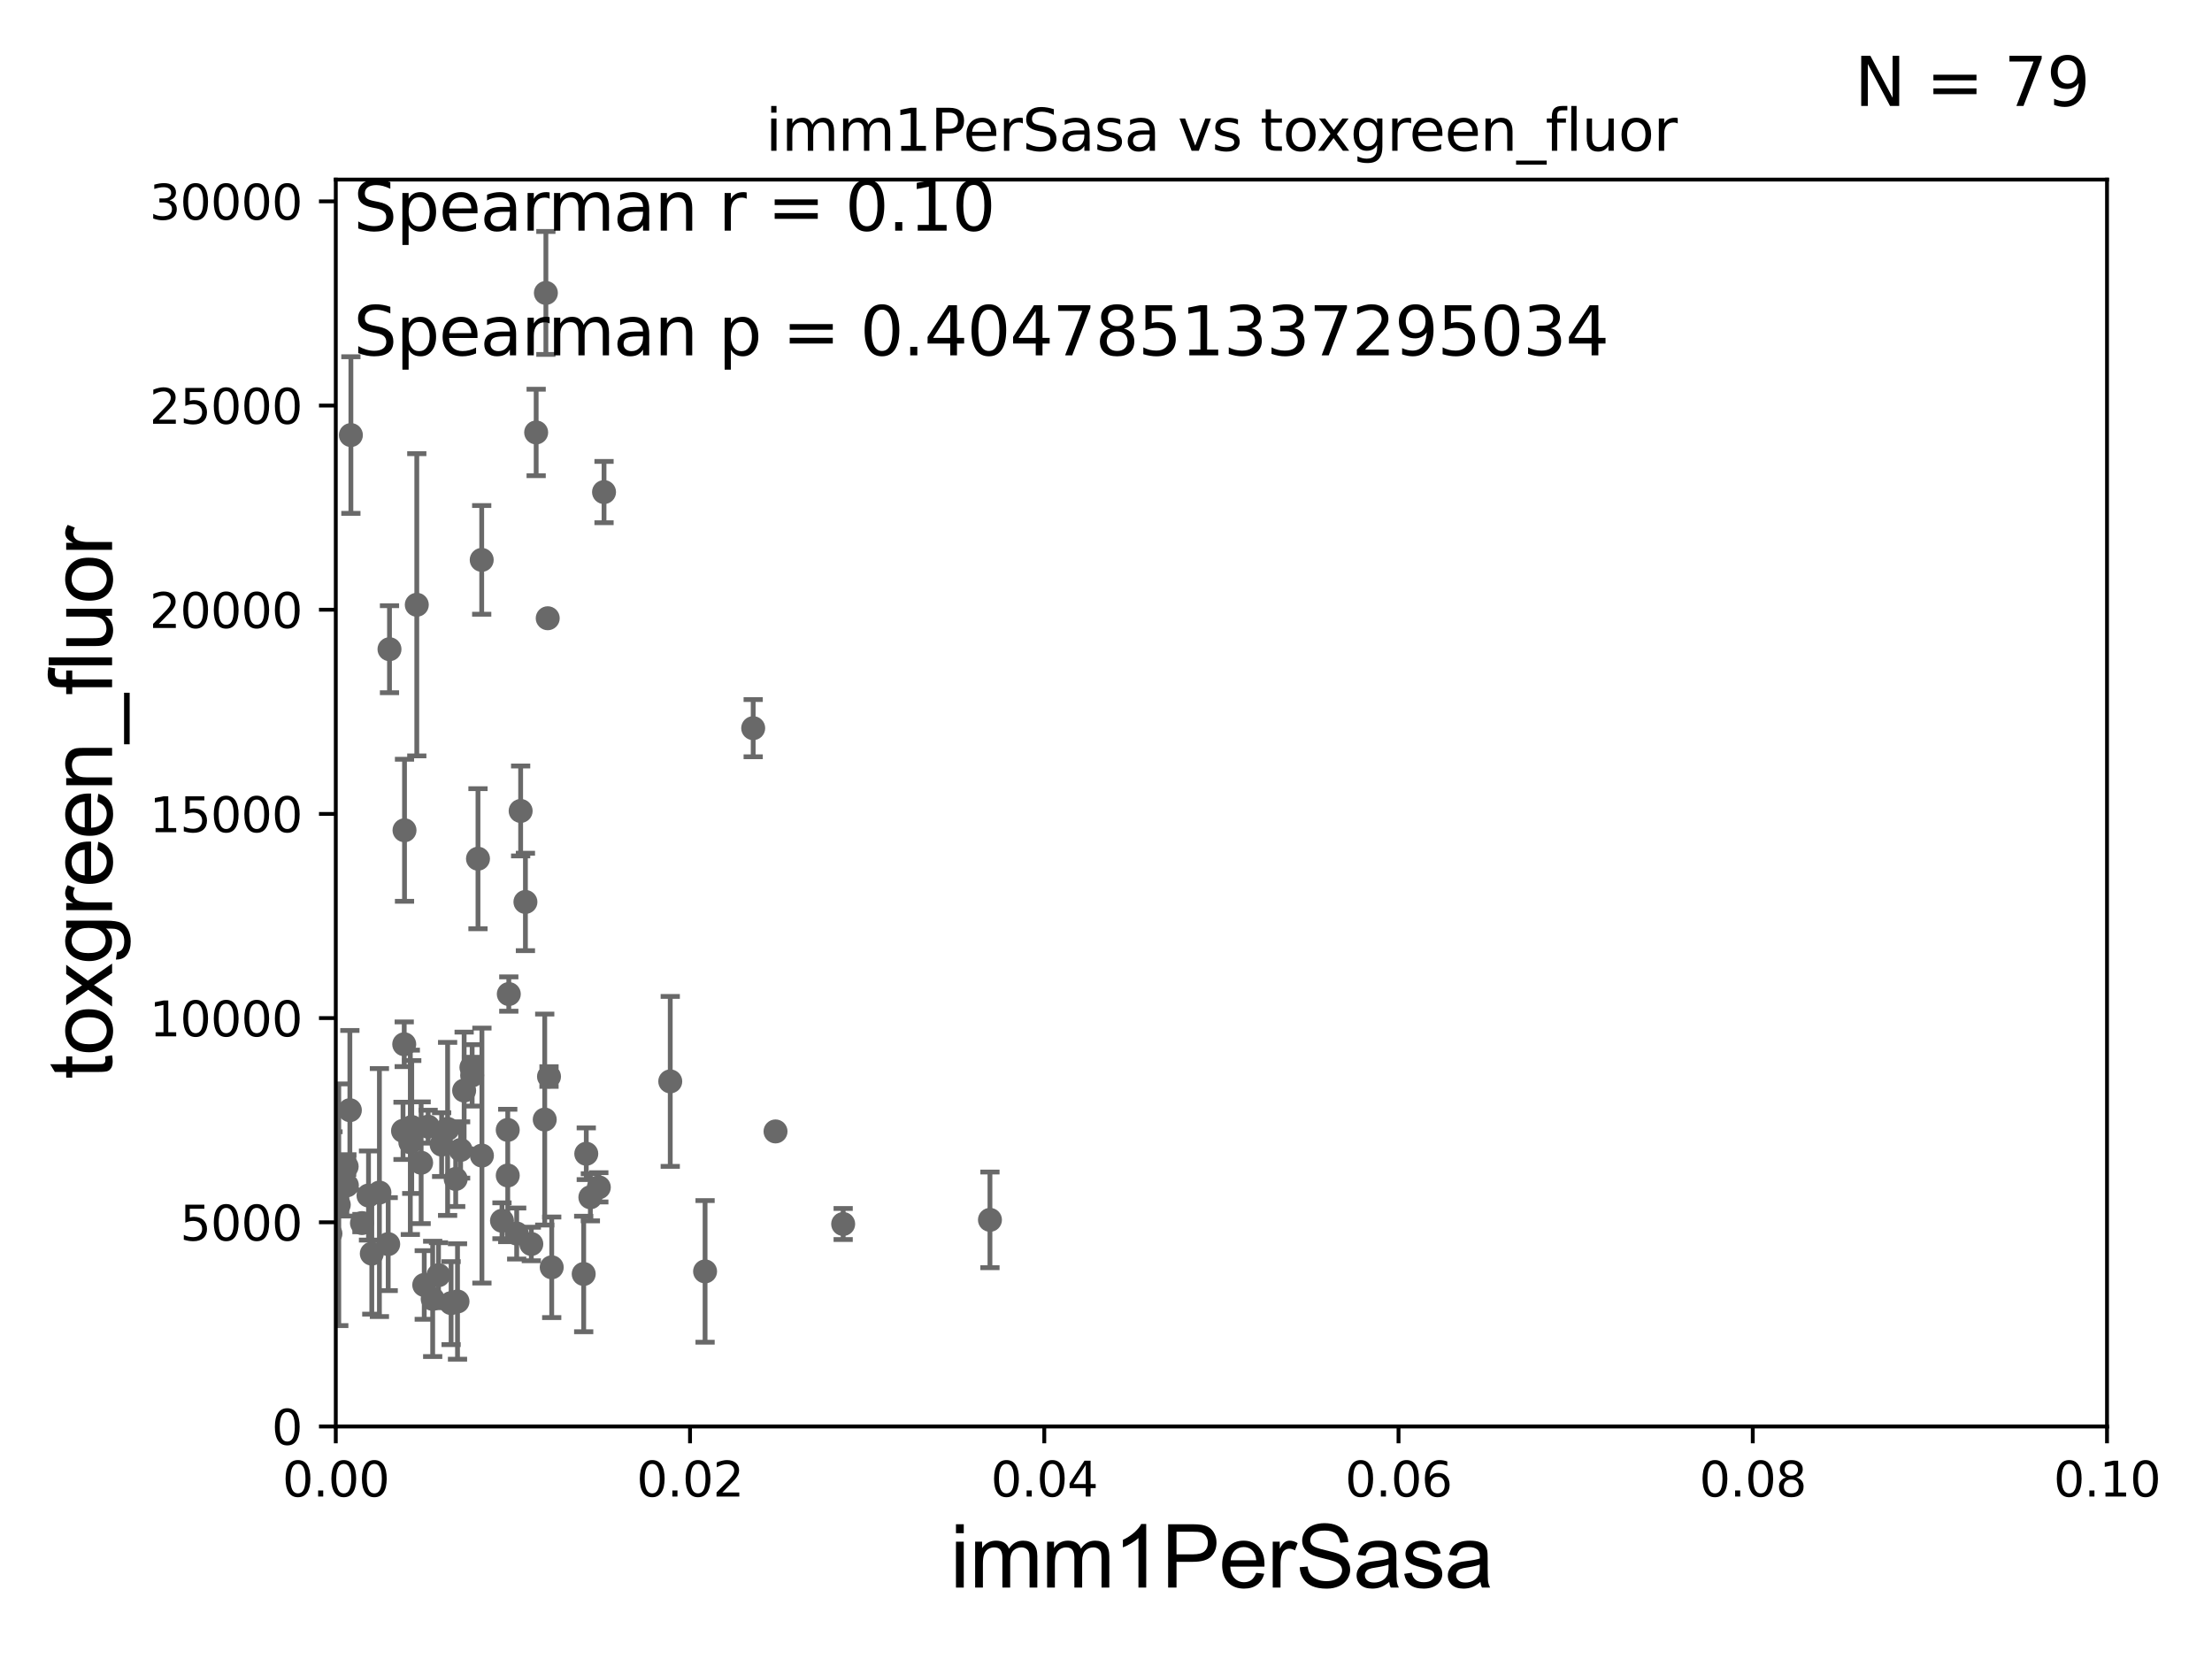 <?xml version="1.0" encoding="utf-8" standalone="no"?>
<!DOCTYPE svg PUBLIC "-//W3C//DTD SVG 1.1//EN"
  "http://www.w3.org/Graphics/SVG/1.1/DTD/svg11.dtd">
<svg xmlns:xlink="http://www.w3.org/1999/xlink" width="460.8pt" height="345.6pt" viewBox="0 0 460.8 345.6" xmlns="http://www.w3.org/2000/svg" version="1.1">
 <defs>
  <style type="text/css">*{stroke-linejoin: round; stroke-linecap: butt}</style>
 </defs>
 <g id="figure_1">
  <g id="patch_1">
   <path d="M 0 345.6 
L 460.8 345.6 
L 460.8 0 
L 0 0 
z
" style="fill: #ffffff"/>
  </g>
  <g id="axes_1">
   <g id="patch_2">
    <path d="M 69.95 297.16 
L 438.93 297.16 
L 438.93 37.411 
L 69.95 37.411 
z
" style="fill: #ffffff"/>
   </g>
   <g id="PathCollection_1">
    <defs>
     <path id="mfcfc17fe23" d="M 0 1.118 
C 0.297 1.118 0.581 1 0.791 0.791 
C 1 0.581 1.118 0.297 1.118 0 
C 1.118 -0.297 1 -0.581 0.791 -0.791 
C 0.581 -1 0.297 -1.118 0 -1.118 
C -0.297 -1.118 -0.581 -1 -0.791 -0.791 
C -1 -0.581 -1.118 -0.297 -1.118 0 
C -1.118 0.297 -1 0.581 -0.791 0.791 
C -0.581 1 -0.297 1.118 0 1.118 
z
" style="stroke: #696969"/>
    </defs>
    <g clip-path="url(#pfc56c3f900)">
     <use xlink:href="#mfcfc17fe23" x="-1" y="213.324" style="fill: #696969; stroke: #696969"/>
     <use xlink:href="#mfcfc17fe23" x="109.456" y="187.893" style="fill: #696969; stroke: #696969"/>
     <use xlink:href="#mfcfc17fe23" x="98.357" y="224.02" style="fill: #696969; stroke: #696969"/>
     <use xlink:href="#mfcfc17fe23" x="52.412" y="221.439" style="fill: #696969; stroke: #696969"/>
     <use xlink:href="#mfcfc17fe23" x="114.933" y="264.002" style="fill: #696969; stroke: #696969"/>
     <use xlink:href="#mfcfc17fe23" x="146.881" y="264.858" style="fill: #696969; stroke: #696969"/>
     <use xlink:href="#mfcfc17fe23" x="72.259" y="246.932" style="fill: #696969; stroke: #696969"/>
     <use xlink:href="#mfcfc17fe23" x="84.208" y="217.537" style="fill: #696969; stroke: #696969"/>
     <use xlink:href="#mfcfc17fe23" x="83.956" y="235.577" style="fill: #696969; stroke: #696969"/>
     <use xlink:href="#mfcfc17fe23" x="77.452" y="261.154" style="fill: #696969; stroke: #696969"/>
     <use xlink:href="#mfcfc17fe23" x="80.869" y="259.17" style="fill: #696969; stroke: #696969"/>
     <use xlink:href="#mfcfc17fe23" x="-1" y="259.917" style="fill: #696969; stroke: #696969"/>
     <use xlink:href="#mfcfc17fe23" x="-1" y="251.691" style="fill: #696969; stroke: #696969"/>
     <use xlink:href="#mfcfc17fe23" x="3.111" y="244.995" style="fill: #696969; stroke: #696969"/>
     <use xlink:href="#mfcfc17fe23" x="44.543" y="244.565" style="fill: #696969; stroke: #696969"/>
     <use xlink:href="#mfcfc17fe23" x="30.882" y="204.337" style="fill: #696969; stroke: #696969"/>
     <use xlink:href="#mfcfc17fe23" x="85.774" y="234.772" style="fill: #696969; stroke: #696969"/>
     <use xlink:href="#mfcfc17fe23" x="76.767" y="249.049" style="fill: #696969; stroke: #696969"/>
     <use xlink:href="#mfcfc17fe23" x="161.556" y="235.698" style="fill: #696969; stroke: #696969"/>
     <use xlink:href="#mfcfc17fe23" x="68.837" y="256.979" style="fill: #696969; stroke: #696969"/>
     <use xlink:href="#mfcfc17fe23" x="9.095" y="250.948" style="fill: #696969; stroke: #696969"/>
     <use xlink:href="#mfcfc17fe23" x="114.101" y="128.792" style="fill: #696969; stroke: #696969"/>
     <use xlink:href="#mfcfc17fe23" x="81.138" y="135.242" style="fill: #696969; stroke: #696969"/>
     <use xlink:href="#mfcfc17fe23" x="113.718" y="61.025" style="fill: #696969; stroke: #696969"/>
     <use xlink:href="#mfcfc17fe23" x="104.573" y="254.306" style="fill: #696969; stroke: #696969"/>
     <use xlink:href="#mfcfc17fe23" x="18.895" y="244.799" style="fill: #696969; stroke: #696969"/>
     <use xlink:href="#mfcfc17fe23" x="105.774" y="244.876" style="fill: #696969; stroke: #696969"/>
     <use xlink:href="#mfcfc17fe23" x="95.952" y="239.557" style="fill: #696969; stroke: #696969"/>
     <use xlink:href="#mfcfc17fe23" x="122.984" y="249.416" style="fill: #696969; stroke: #696969"/>
     <use xlink:href="#mfcfc17fe23" x="125.831" y="102.509" style="fill: #696969; stroke: #696969"/>
     <use xlink:href="#mfcfc17fe23" x="105.77" y="235.386" style="fill: #696969; stroke: #696969"/>
     <use xlink:href="#mfcfc17fe23" x="72.884" y="231.272" style="fill: #696969; stroke: #696969"/>
     <use xlink:href="#mfcfc17fe23" x="90.136" y="270.583" style="fill: #696969; stroke: #696969"/>
     <use xlink:href="#mfcfc17fe23" x="114.368" y="224.265" style="fill: #696969; stroke: #696969"/>
     <use xlink:href="#mfcfc17fe23" x="53.85" y="142.422" style="fill: #696969; stroke: #696969"/>
     <use xlink:href="#mfcfc17fe23" x="156.903" y="151.688" style="fill: #696969; stroke: #696969"/>
     <use xlink:href="#mfcfc17fe23" x="72.215" y="243.002" style="fill: #696969; stroke: #696969"/>
     <use xlink:href="#mfcfc17fe23" x="100.394" y="240.73" style="fill: #696969; stroke: #696969"/>
     <use xlink:href="#mfcfc17fe23" x="108.46" y="168.936" style="fill: #696969; stroke: #696969"/>
     <use xlink:href="#mfcfc17fe23" x="62.647" y="246.254" style="fill: #696969; stroke: #696969"/>
     <use xlink:href="#mfcfc17fe23" x="54.014" y="140.33" style="fill: #696969; stroke: #696969"/>
     <use xlink:href="#mfcfc17fe23" x="111.692" y="90.087" style="fill: #696969; stroke: #696969"/>
     <use xlink:href="#mfcfc17fe23" x="86.825" y="125.986" style="fill: #696969; stroke: #696969"/>
     <use xlink:href="#mfcfc17fe23" x="14.956" y="263.01" style="fill: #696969; stroke: #696969"/>
     <use xlink:href="#mfcfc17fe23" x="79.039" y="248.435" style="fill: #696969; stroke: #696969"/>
     <use xlink:href="#mfcfc17fe23" x="139.625" y="225.274" style="fill: #696969; stroke: #696969"/>
     <use xlink:href="#mfcfc17fe23" x="113.478" y="233.224" style="fill: #696969; stroke: #696969"/>
     <use xlink:href="#mfcfc17fe23" x="107.635" y="256.965" style="fill: #696969; stroke: #696969"/>
     <use xlink:href="#mfcfc17fe23" x="73.097" y="90.631" style="fill: #696969; stroke: #696969"/>
     <use xlink:href="#mfcfc17fe23" x="-1" y="193.959" style="fill: #696969; stroke: #696969"/>
     <use xlink:href="#mfcfc17fe23" x="-1" y="252.002" style="fill: #696969; stroke: #696969"/>
     <use xlink:href="#mfcfc17fe23" x="43.034" y="256.824" style="fill: #696969; stroke: #696969"/>
     <use xlink:href="#mfcfc17fe23" x="93.245" y="235.172" style="fill: #696969; stroke: #696969"/>
     <use xlink:href="#mfcfc17fe23" x="100.349" y="116.636" style="fill: #696969; stroke: #696969"/>
     <use xlink:href="#mfcfc17fe23" x="88.378" y="267.68" style="fill: #696969; stroke: #696969"/>
     <use xlink:href="#mfcfc17fe23" x="87.731" y="242.219" style="fill: #696969; stroke: #696969"/>
     <use xlink:href="#mfcfc17fe23" x="124.747" y="247.342" style="fill: #696969; stroke: #696969"/>
     <use xlink:href="#mfcfc17fe23" x="110.683" y="259.145" style="fill: #696969; stroke: #696969"/>
     <use xlink:href="#mfcfc17fe23" x="91.349" y="265.648" style="fill: #696969; stroke: #696969"/>
     <use xlink:href="#mfcfc17fe23" x="89.188" y="234.705" style="fill: #696969; stroke: #696969"/>
     <use xlink:href="#mfcfc17fe23" x="85.478" y="237.963" style="fill: #696969; stroke: #696969"/>
     <use xlink:href="#mfcfc17fe23" x="175.648" y="254.98" style="fill: #696969; stroke: #696969"/>
     <use xlink:href="#mfcfc17fe23" x="121.595" y="265.393" style="fill: #696969; stroke: #696969"/>
     <use xlink:href="#mfcfc17fe23" x="122.132" y="240.348" style="fill: #696969; stroke: #696969"/>
     <use xlink:href="#mfcfc17fe23" x="-1" y="239.65" style="fill: #696969; stroke: #696969"/>
     <use xlink:href="#mfcfc17fe23" x="-1" y="230.84" style="fill: #696969; stroke: #696969"/>
     <use xlink:href="#mfcfc17fe23" x="99.573" y="178.886" style="fill: #696969; stroke: #696969"/>
     <use xlink:href="#mfcfc17fe23" x="96.689" y="227.178" style="fill: #696969; stroke: #696969"/>
     <use xlink:href="#mfcfc17fe23" x="68.235" y="232.221" style="fill: #696969; stroke: #696969"/>
     <use xlink:href="#mfcfc17fe23" x="95.309" y="271.123" style="fill: #696969; stroke: #696969"/>
     <use xlink:href="#mfcfc17fe23" x="92.001" y="238.445" style="fill: #696969; stroke: #696969"/>
     <use xlink:href="#mfcfc17fe23" x="93.974" y="271.462" style="fill: #696969; stroke: #696969"/>
     <use xlink:href="#mfcfc17fe23" x="98.206" y="222.359" style="fill: #696969; stroke: #696969"/>
     <use xlink:href="#mfcfc17fe23" x="70.574" y="250.973" style="fill: #696969; stroke: #696969"/>
     <use xlink:href="#mfcfc17fe23" x="94.931" y="245.604" style="fill: #696969; stroke: #696969"/>
     <use xlink:href="#mfcfc17fe23" x="75.401" y="254.79" style="fill: #696969; stroke: #696969"/>
     <use xlink:href="#mfcfc17fe23" x="61.951" y="248.825" style="fill: #696969; stroke: #696969"/>
     <use xlink:href="#mfcfc17fe23" x="206.225" y="254.12" style="fill: #696969; stroke: #696969"/>
     <use xlink:href="#mfcfc17fe23" x="69.369" y="244.527" style="fill: #696969; stroke: #696969"/>
     <use xlink:href="#mfcfc17fe23" x="-1" y="239.983" style="fill: #696969; stroke: #696969"/>
     <use xlink:href="#mfcfc17fe23" x="-1" y="238.659" style="fill: #696969; stroke: #696969"/>
     <use xlink:href="#mfcfc17fe23" x="105.992" y="207.078" style="fill: #696969; stroke: #696969"/>
     <use xlink:href="#mfcfc17fe23" x="84.267" y="172.961" style="fill: #696969; stroke: #696969"/>
    </g>
   </g>
   <g id="matplotlib.axis_1">
    <g id="xtick_1">
     <g id="line2d_1">
      <defs>
       <path id="m92c2cc9fb3" d="M 0 0 
L 0 3.5 
" style="stroke: #000000; stroke-width: 0.8"/>
      </defs>
      <g>
       <use xlink:href="#m92c2cc9fb3" x="69.95" y="297.16" style="stroke: #000000; stroke-width: 0.8"/>
      </g>
     </g>
     <g id="text_1">
      <!-- 0.00 -->
      <g transform="translate(58.817 311.758)scale(0.1 -0.1)">
       <defs>
        <path id="DejaVuSans-30" d="M 2034 4250 
Q 1547 4250 1301 3770 
Q 1056 3291 1056 2328 
Q 1056 1369 1301 889 
Q 1547 409 2034 409 
Q 2525 409 2770 889 
Q 3016 1369 3016 2328 
Q 3016 3291 2770 3770 
Q 2525 4250 2034 4250 
z
M 2034 4750 
Q 2819 4750 3233 4129 
Q 3647 3509 3647 2328 
Q 3647 1150 3233 529 
Q 2819 -91 2034 -91 
Q 1250 -91 836 529 
Q 422 1150 422 2328 
Q 422 3509 836 4129 
Q 1250 4750 2034 4750 
z
" transform="scale(0.016)"/>
        <path id="DejaVuSans-2e" d="M 684 794 
L 1344 794 
L 1344 0 
L 684 0 
L 684 794 
z
" transform="scale(0.016)"/>
       </defs>
       <use xlink:href="#DejaVuSans-30"/>
       <use xlink:href="#DejaVuSans-2e" x="63.623"/>
       <use xlink:href="#DejaVuSans-30" x="95.41"/>
       <use xlink:href="#DejaVuSans-30" x="159.033"/>
      </g>
     </g>
    </g>
    <g id="xtick_2">
     <g id="line2d_2">
      <g>
       <use xlink:href="#m92c2cc9fb3" x="143.746" y="297.16" style="stroke: #000000; stroke-width: 0.8"/>
      </g>
     </g>
     <g id="text_2">
      <!-- 0.02 -->
      <g transform="translate(132.613 311.758)scale(0.1 -0.1)">
       <defs>
        <path id="DejaVuSans-32" d="M 1228 531 
L 3431 531 
L 3431 0 
L 469 0 
L 469 531 
Q 828 903 1448 1529 
Q 2069 2156 2228 2338 
Q 2531 2678 2651 2914 
Q 2772 3150 2772 3378 
Q 2772 3750 2511 3984 
Q 2250 4219 1831 4219 
Q 1534 4219 1204 4116 
Q 875 4013 500 3803 
L 500 4441 
Q 881 4594 1212 4672 
Q 1544 4750 1819 4750 
Q 2544 4750 2975 4387 
Q 3406 4025 3406 3419 
Q 3406 3131 3298 2873 
Q 3191 2616 2906 2266 
Q 2828 2175 2409 1742 
Q 1991 1309 1228 531 
z
" transform="scale(0.016)"/>
       </defs>
       <use xlink:href="#DejaVuSans-30"/>
       <use xlink:href="#DejaVuSans-2e" x="63.623"/>
       <use xlink:href="#DejaVuSans-30" x="95.41"/>
       <use xlink:href="#DejaVuSans-32" x="159.033"/>
      </g>
     </g>
    </g>
    <g id="xtick_3">
     <g id="line2d_3">
      <g>
       <use xlink:href="#m92c2cc9fb3" x="217.542" y="297.16" style="stroke: #000000; stroke-width: 0.8"/>
      </g>
     </g>
     <g id="text_3">
      <!-- 0.04 -->
      <g transform="translate(206.409 311.758)scale(0.1 -0.1)">
       <defs>
        <path id="DejaVuSans-34" d="M 2419 4116 
L 825 1625 
L 2419 1625 
L 2419 4116 
z
M 2253 4666 
L 3047 4666 
L 3047 1625 
L 3713 1625 
L 3713 1100 
L 3047 1100 
L 3047 0 
L 2419 0 
L 2419 1100 
L 313 1100 
L 313 1709 
L 2253 4666 
z
" transform="scale(0.016)"/>
       </defs>
       <use xlink:href="#DejaVuSans-30"/>
       <use xlink:href="#DejaVuSans-2e" x="63.623"/>
       <use xlink:href="#DejaVuSans-30" x="95.41"/>
       <use xlink:href="#DejaVuSans-34" x="159.033"/>
      </g>
     </g>
    </g>
    <g id="xtick_4">
     <g id="line2d_4">
      <g>
       <use xlink:href="#m92c2cc9fb3" x="291.338" y="297.16" style="stroke: #000000; stroke-width: 0.8"/>
      </g>
     </g>
     <g id="text_4">
      <!-- 0.06 -->
      <g transform="translate(280.205 311.758)scale(0.1 -0.1)">
       <defs>
        <path id="DejaVuSans-36" d="M 2113 2584 
Q 1688 2584 1439 2293 
Q 1191 2003 1191 1497 
Q 1191 994 1439 701 
Q 1688 409 2113 409 
Q 2538 409 2786 701 
Q 3034 994 3034 1497 
Q 3034 2003 2786 2293 
Q 2538 2584 2113 2584 
z
M 3366 4563 
L 3366 3988 
Q 3128 4100 2886 4159 
Q 2644 4219 2406 4219 
Q 1781 4219 1451 3797 
Q 1122 3375 1075 2522 
Q 1259 2794 1537 2939 
Q 1816 3084 2150 3084 
Q 2853 3084 3261 2657 
Q 3669 2231 3669 1497 
Q 3669 778 3244 343 
Q 2819 -91 2113 -91 
Q 1303 -91 875 529 
Q 447 1150 447 2328 
Q 447 3434 972 4092 
Q 1497 4750 2381 4750 
Q 2619 4750 2861 4703 
Q 3103 4656 3366 4563 
z
" transform="scale(0.016)"/>
       </defs>
       <use xlink:href="#DejaVuSans-30"/>
       <use xlink:href="#DejaVuSans-2e" x="63.623"/>
       <use xlink:href="#DejaVuSans-30" x="95.41"/>
       <use xlink:href="#DejaVuSans-36" x="159.033"/>
      </g>
     </g>
    </g>
    <g id="xtick_5">
     <g id="line2d_5">
      <g>
       <use xlink:href="#m92c2cc9fb3" x="365.134" y="297.16" style="stroke: #000000; stroke-width: 0.8"/>
      </g>
     </g>
     <g id="text_5">
      <!-- 0.08 -->
      <g transform="translate(354.001 311.758)scale(0.1 -0.1)">
       <defs>
        <path id="DejaVuSans-38" d="M 2034 2216 
Q 1584 2216 1326 1975 
Q 1069 1734 1069 1313 
Q 1069 891 1326 650 
Q 1584 409 2034 409 
Q 2484 409 2743 651 
Q 3003 894 3003 1313 
Q 3003 1734 2745 1975 
Q 2488 2216 2034 2216 
z
M 1403 2484 
Q 997 2584 770 2862 
Q 544 3141 544 3541 
Q 544 4100 942 4425 
Q 1341 4750 2034 4750 
Q 2731 4750 3128 4425 
Q 3525 4100 3525 3541 
Q 3525 3141 3298 2862 
Q 3072 2584 2669 2484 
Q 3125 2378 3379 2068 
Q 3634 1759 3634 1313 
Q 3634 634 3220 271 
Q 2806 -91 2034 -91 
Q 1263 -91 848 271 
Q 434 634 434 1313 
Q 434 1759 690 2068 
Q 947 2378 1403 2484 
z
M 1172 3481 
Q 1172 3119 1398 2916 
Q 1625 2713 2034 2713 
Q 2441 2713 2670 2916 
Q 2900 3119 2900 3481 
Q 2900 3844 2670 4047 
Q 2441 4250 2034 4250 
Q 1625 4250 1398 4047 
Q 1172 3844 1172 3481 
z
" transform="scale(0.016)"/>
       </defs>
       <use xlink:href="#DejaVuSans-30"/>
       <use xlink:href="#DejaVuSans-2e" x="63.623"/>
       <use xlink:href="#DejaVuSans-30" x="95.41"/>
       <use xlink:href="#DejaVuSans-38" x="159.033"/>
      </g>
     </g>
    </g>
    <g id="xtick_6">
     <g id="line2d_6">
      <g>
       <use xlink:href="#m92c2cc9fb3" x="438.93" y="297.16" style="stroke: #000000; stroke-width: 0.8"/>
      </g>
     </g>
     <g id="text_6">
      <!-- 0.10 -->
      <g transform="translate(427.797 311.758)scale(0.1 -0.1)">
       <defs>
        <path id="DejaVuSans-31" d="M 794 531 
L 1825 531 
L 1825 4091 
L 703 3866 
L 703 4441 
L 1819 4666 
L 2450 4666 
L 2450 531 
L 3481 531 
L 3481 0 
L 794 0 
L 794 531 
z
" transform="scale(0.016)"/>
       </defs>
       <use xlink:href="#DejaVuSans-30"/>
       <use xlink:href="#DejaVuSans-2e" x="63.623"/>
       <use xlink:href="#DejaVuSans-31" x="95.41"/>
       <use xlink:href="#DejaVuSans-30" x="159.033"/>
      </g>
     </g>
    </g>
    <g id="text_7">
     <!-- imm1PerSasa -->
     <g transform="translate(197.924 330.722)scale(0.18 -0.18)">
      <defs>
       <path id="ArialMT-69" d="M 425 3934 
L 425 4581 
L 988 4581 
L 988 3934 
L 425 3934 
z
M 425 0 
L 425 3319 
L 988 3319 
L 988 0 
L 425 0 
z
" transform="scale(0.016)"/>
       <path id="ArialMT-6d" d="M 422 0 
L 422 3319 
L 925 3319 
L 925 2853 
Q 1081 3097 1340 3245 
Q 1600 3394 1931 3394 
Q 2300 3394 2536 3241 
Q 2772 3088 2869 2813 
Q 3263 3394 3894 3394 
Q 4388 3394 4653 3120 
Q 4919 2847 4919 2278 
L 4919 0 
L 4359 0 
L 4359 2091 
Q 4359 2428 4304 2576 
Q 4250 2725 4106 2815 
Q 3963 2906 3769 2906 
Q 3419 2906 3187 2673 
Q 2956 2441 2956 1928 
L 2956 0 
L 2394 0 
L 2394 2156 
Q 2394 2531 2256 2718 
Q 2119 2906 1806 2906 
Q 1569 2906 1367 2781 
Q 1166 2656 1075 2415 
Q 984 2175 984 1722 
L 984 0 
L 422 0 
z
" transform="scale(0.016)"/>
       <path id="ArialMT-31" d="M 2384 0 
L 1822 0 
L 1822 3584 
Q 1619 3391 1289 3197 
Q 959 3003 697 2906 
L 697 3450 
Q 1169 3672 1522 3987 
Q 1875 4303 2022 4600 
L 2384 4600 
L 2384 0 
z
" transform="scale(0.016)"/>
       <path id="ArialMT-50" d="M 494 0 
L 494 4581 
L 2222 4581 
Q 2678 4581 2919 4538 
Q 3256 4481 3484 4323 
Q 3713 4166 3852 3881 
Q 3991 3597 3991 3256 
Q 3991 2672 3619 2267 
Q 3247 1863 2275 1863 
L 1100 1863 
L 1100 0 
L 494 0 
z
M 1100 2403 
L 2284 2403 
Q 2872 2403 3119 2622 
Q 3366 2841 3366 3238 
Q 3366 3525 3220 3729 
Q 3075 3934 2838 4000 
Q 2684 4041 2272 4041 
L 1100 4041 
L 1100 2403 
z
" transform="scale(0.016)"/>
       <path id="ArialMT-65" d="M 2694 1069 
L 3275 997 
Q 3138 488 2766 206 
Q 2394 -75 1816 -75 
Q 1088 -75 661 373 
Q 234 822 234 1631 
Q 234 2469 665 2931 
Q 1097 3394 1784 3394 
Q 2450 3394 2872 2941 
Q 3294 2488 3294 1666 
Q 3294 1616 3291 1516 
L 816 1516 
Q 847 969 1125 678 
Q 1403 388 1819 388 
Q 2128 388 2347 550 
Q 2566 713 2694 1069 
z
M 847 1978 
L 2700 1978 
Q 2663 2397 2488 2606 
Q 2219 2931 1791 2931 
Q 1403 2931 1139 2672 
Q 875 2413 847 1978 
z
" transform="scale(0.016)"/>
       <path id="ArialMT-72" d="M 416 0 
L 416 3319 
L 922 3319 
L 922 2816 
Q 1116 3169 1280 3281 
Q 1444 3394 1641 3394 
Q 1925 3394 2219 3213 
L 2025 2691 
Q 1819 2813 1613 2813 
Q 1428 2813 1281 2702 
Q 1134 2591 1072 2394 
Q 978 2094 978 1738 
L 978 0 
L 416 0 
z
" transform="scale(0.016)"/>
       <path id="ArialMT-53" d="M 288 1472 
L 859 1522 
Q 900 1178 1048 958 
Q 1197 738 1509 602 
Q 1822 466 2213 466 
Q 2559 466 2825 569 
Q 3091 672 3220 851 
Q 3350 1031 3350 1244 
Q 3350 1459 3225 1620 
Q 3100 1781 2813 1891 
Q 2628 1963 1997 2114 
Q 1366 2266 1113 2400 
Q 784 2572 623 2826 
Q 463 3081 463 3397 
Q 463 3744 659 4045 
Q 856 4347 1234 4503 
Q 1613 4659 2075 4659 
Q 2584 4659 2973 4495 
Q 3363 4331 3572 4012 
Q 3781 3694 3797 3291 
L 3216 3247 
Q 3169 3681 2898 3903 
Q 2628 4125 2100 4125 
Q 1550 4125 1298 3923 
Q 1047 3722 1047 3438 
Q 1047 3191 1225 3031 
Q 1400 2872 2139 2705 
Q 2878 2538 3153 2413 
Q 3553 2228 3743 1945 
Q 3934 1663 3934 1294 
Q 3934 928 3725 604 
Q 3516 281 3123 101 
Q 2731 -78 2241 -78 
Q 1619 -78 1198 103 
Q 778 284 539 648 
Q 300 1013 288 1472 
z
" transform="scale(0.016)"/>
       <path id="ArialMT-61" d="M 2588 409 
Q 2275 144 1986 34 
Q 1697 -75 1366 -75 
Q 819 -75 525 192 
Q 231 459 231 875 
Q 231 1119 342 1320 
Q 453 1522 633 1644 
Q 813 1766 1038 1828 
Q 1203 1872 1538 1913 
Q 2219 1994 2541 2106 
Q 2544 2222 2544 2253 
Q 2544 2597 2384 2738 
Q 2169 2928 1744 2928 
Q 1347 2928 1158 2789 
Q 969 2650 878 2297 
L 328 2372 
Q 403 2725 575 2942 
Q 747 3159 1072 3276 
Q 1397 3394 1825 3394 
Q 2250 3394 2515 3294 
Q 2781 3194 2906 3042 
Q 3031 2891 3081 2659 
Q 3109 2516 3109 2141 
L 3109 1391 
Q 3109 606 3145 398 
Q 3181 191 3288 0 
L 2700 0 
Q 2613 175 2588 409 
z
M 2541 1666 
Q 2234 1541 1622 1453 
Q 1275 1403 1131 1340 
Q 988 1278 909 1158 
Q 831 1038 831 891 
Q 831 666 1001 516 
Q 1172 366 1500 366 
Q 1825 366 2078 508 
Q 2331 650 2450 897 
Q 2541 1088 2541 1459 
L 2541 1666 
z
" transform="scale(0.016)"/>
       <path id="ArialMT-73" d="M 197 991 
L 753 1078 
Q 800 744 1014 566 
Q 1228 388 1613 388 
Q 2000 388 2187 545 
Q 2375 703 2375 916 
Q 2375 1106 2209 1216 
Q 2094 1291 1634 1406 
Q 1016 1563 777 1677 
Q 538 1791 414 1992 
Q 291 2194 291 2438 
Q 291 2659 392 2848 
Q 494 3038 669 3163 
Q 800 3259 1026 3326 
Q 1253 3394 1513 3394 
Q 1903 3394 2198 3281 
Q 2494 3169 2634 2976 
Q 2775 2784 2828 2463 
L 2278 2388 
Q 2241 2644 2061 2787 
Q 1881 2931 1553 2931 
Q 1166 2931 1000 2803 
Q 834 2675 834 2503 
Q 834 2394 903 2306 
Q 972 2216 1119 2156 
Q 1203 2125 1616 2013 
Q 2213 1853 2448 1751 
Q 2684 1650 2818 1456 
Q 2953 1263 2953 975 
Q 2953 694 2789 445 
Q 2625 197 2315 61 
Q 2006 -75 1616 -75 
Q 969 -75 630 194 
Q 291 463 197 991 
z
" transform="scale(0.016)"/>
      </defs>
      <use xlink:href="#ArialMT-69"/>
      <use xlink:href="#ArialMT-6d" x="22.217"/>
      <use xlink:href="#ArialMT-6d" x="105.518"/>
      <use xlink:href="#ArialMT-31" x="188.818"/>
      <use xlink:href="#ArialMT-50" x="244.434"/>
      <use xlink:href="#ArialMT-65" x="311.133"/>
      <use xlink:href="#ArialMT-72" x="366.748"/>
      <use xlink:href="#ArialMT-53" x="400.049"/>
      <use xlink:href="#ArialMT-61" x="466.748"/>
      <use xlink:href="#ArialMT-73" x="522.363"/>
      <use xlink:href="#ArialMT-61" x="572.363"/>
     </g>
    </g>
   </g>
   <g id="matplotlib.axis_2">
    <g id="ytick_1">
     <g id="line2d_7">
      <defs>
       <path id="ma38dba611f" d="M 0 0 
L -3.5 0 
" style="stroke: #000000; stroke-width: 0.8"/>
      </defs>
      <g>
       <use xlink:href="#ma38dba611f" x="69.95" y="297.16" style="stroke: #000000; stroke-width: 0.8"/>
      </g>
     </g>
     <g id="text_8">
      <!-- 0 -->
      <g transform="translate(56.587 300.959)scale(0.1 -0.1)">
       <use xlink:href="#DejaVuSans-30"/>
      </g>
     </g>
    </g>
    <g id="ytick_2">
     <g id="line2d_8">
      <g>
       <use xlink:href="#ma38dba611f" x="69.95" y="254.625" style="stroke: #000000; stroke-width: 0.8"/>
      </g>
     </g>
     <g id="text_9">
      <!-- 5000 -->
      <g transform="translate(37.5 258.424)scale(0.1 -0.1)">
       <defs>
        <path id="DejaVuSans-35" d="M 691 4666 
L 3169 4666 
L 3169 4134 
L 1269 4134 
L 1269 2991 
Q 1406 3038 1543 3061 
Q 1681 3084 1819 3084 
Q 2600 3084 3056 2656 
Q 3513 2228 3513 1497 
Q 3513 744 3044 326 
Q 2575 -91 1722 -91 
Q 1428 -91 1123 -41 
Q 819 9 494 109 
L 494 744 
Q 775 591 1075 516 
Q 1375 441 1709 441 
Q 2250 441 2565 725 
Q 2881 1009 2881 1497 
Q 2881 1984 2565 2268 
Q 2250 2553 1709 2553 
Q 1456 2553 1204 2497 
Q 953 2441 691 2322 
L 691 4666 
z
" transform="scale(0.016)"/>
       </defs>
       <use xlink:href="#DejaVuSans-35"/>
       <use xlink:href="#DejaVuSans-30" x="63.623"/>
       <use xlink:href="#DejaVuSans-30" x="127.246"/>
       <use xlink:href="#DejaVuSans-30" x="190.869"/>
      </g>
     </g>
    </g>
    <g id="ytick_3">
     <g id="line2d_9">
      <g>
       <use xlink:href="#ma38dba611f" x="69.95" y="212.089" style="stroke: #000000; stroke-width: 0.8"/>
      </g>
     </g>
     <g id="text_10">
      <!-- 10000 -->
      <g transform="translate(31.137 215.888)scale(0.1 -0.1)">
       <use xlink:href="#DejaVuSans-31"/>
       <use xlink:href="#DejaVuSans-30" x="63.623"/>
       <use xlink:href="#DejaVuSans-30" x="127.246"/>
       <use xlink:href="#DejaVuSans-30" x="190.869"/>
       <use xlink:href="#DejaVuSans-30" x="254.492"/>
      </g>
     </g>
    </g>
    <g id="ytick_4">
     <g id="line2d_10">
      <g>
       <use xlink:href="#ma38dba611f" x="69.95" y="169.554" style="stroke: #000000; stroke-width: 0.8"/>
      </g>
     </g>
     <g id="text_11">
      <!-- 15000 -->
      <g transform="translate(31.137 173.353)scale(0.1 -0.1)">
       <use xlink:href="#DejaVuSans-31"/>
       <use xlink:href="#DejaVuSans-35" x="63.623"/>
       <use xlink:href="#DejaVuSans-30" x="127.246"/>
       <use xlink:href="#DejaVuSans-30" x="190.869"/>
       <use xlink:href="#DejaVuSans-30" x="254.492"/>
      </g>
     </g>
    </g>
    <g id="ytick_5">
     <g id="line2d_11">
      <g>
       <use xlink:href="#ma38dba611f" x="69.95" y="127.018" style="stroke: #000000; stroke-width: 0.8"/>
      </g>
     </g>
     <g id="text_12">
      <!-- 20000 -->
      <g transform="translate(31.137 130.817)scale(0.1 -0.1)">
       <use xlink:href="#DejaVuSans-32"/>
       <use xlink:href="#DejaVuSans-30" x="63.623"/>
       <use xlink:href="#DejaVuSans-30" x="127.246"/>
       <use xlink:href="#DejaVuSans-30" x="190.869"/>
       <use xlink:href="#DejaVuSans-30" x="254.492"/>
      </g>
     </g>
    </g>
    <g id="ytick_6">
     <g id="line2d_12">
      <g>
       <use xlink:href="#ma38dba611f" x="69.95" y="84.483" style="stroke: #000000; stroke-width: 0.8"/>
      </g>
     </g>
     <g id="text_13">
      <!-- 25000 -->
      <g transform="translate(31.137 88.282)scale(0.1 -0.1)">
       <use xlink:href="#DejaVuSans-32"/>
       <use xlink:href="#DejaVuSans-35" x="63.623"/>
       <use xlink:href="#DejaVuSans-30" x="127.246"/>
       <use xlink:href="#DejaVuSans-30" x="190.869"/>
       <use xlink:href="#DejaVuSans-30" x="254.492"/>
      </g>
     </g>
    </g>
    <g id="ytick_7">
     <g id="line2d_13">
      <g>
       <use xlink:href="#ma38dba611f" x="69.95" y="41.947" style="stroke: #000000; stroke-width: 0.8"/>
      </g>
     </g>
     <g id="text_14">
      <!-- 30000 -->
      <g transform="translate(31.137 45.746)scale(0.1 -0.1)">
       <defs>
        <path id="DejaVuSans-33" d="M 2597 2516 
Q 3050 2419 3304 2112 
Q 3559 1806 3559 1356 
Q 3559 666 3084 287 
Q 2609 -91 1734 -91 
Q 1441 -91 1130 -33 
Q 819 25 488 141 
L 488 750 
Q 750 597 1062 519 
Q 1375 441 1716 441 
Q 2309 441 2620 675 
Q 2931 909 2931 1356 
Q 2931 1769 2642 2001 
Q 2353 2234 1838 2234 
L 1294 2234 
L 1294 2753 
L 1863 2753 
Q 2328 2753 2575 2939 
Q 2822 3125 2822 3475 
Q 2822 3834 2567 4026 
Q 2313 4219 1838 4219 
Q 1578 4219 1281 4162 
Q 984 4106 628 3988 
L 628 4550 
Q 988 4650 1302 4700 
Q 1616 4750 1894 4750 
Q 2613 4750 3031 4423 
Q 3450 4097 3450 3541 
Q 3450 3153 3228 2886 
Q 3006 2619 2597 2516 
z
" transform="scale(0.016)"/>
       </defs>
       <use xlink:href="#DejaVuSans-33"/>
       <use xlink:href="#DejaVuSans-30" x="63.623"/>
       <use xlink:href="#DejaVuSans-30" x="127.246"/>
       <use xlink:href="#DejaVuSans-30" x="190.869"/>
       <use xlink:href="#DejaVuSans-30" x="254.492"/>
      </g>
     </g>
    </g>
    <g id="text_15">
     <!-- toxgreen_fluor -->
     <g transform="translate(23.349 224.818)rotate(-90)scale(0.18 -0.18)">
      <defs>
       <path id="ArialMT-74" d="M 1650 503 
L 1731 6 
Q 1494 -44 1306 -44 
Q 1000 -44 831 53 
Q 663 150 594 308 
Q 525 466 525 972 
L 525 2881 
L 113 2881 
L 113 3319 
L 525 3319 
L 525 4141 
L 1084 4478 
L 1084 3319 
L 1650 3319 
L 1650 2881 
L 1084 2881 
L 1084 941 
Q 1084 700 1114 631 
Q 1144 563 1211 522 
Q 1278 481 1403 481 
Q 1497 481 1650 503 
z
" transform="scale(0.016)"/>
       <path id="ArialMT-6f" d="M 213 1659 
Q 213 2581 725 3025 
Q 1153 3394 1769 3394 
Q 2453 3394 2887 2945 
Q 3322 2497 3322 1706 
Q 3322 1066 3130 698 
Q 2938 331 2570 128 
Q 2203 -75 1769 -75 
Q 1072 -75 642 372 
Q 213 819 213 1659 
z
M 791 1659 
Q 791 1022 1069 705 
Q 1347 388 1769 388 
Q 2188 388 2466 706 
Q 2744 1025 2744 1678 
Q 2744 2294 2464 2611 
Q 2184 2928 1769 2928 
Q 1347 2928 1069 2612 
Q 791 2297 791 1659 
z
" transform="scale(0.016)"/>
       <path id="ArialMT-78" d="M 47 0 
L 1259 1725 
L 138 3319 
L 841 3319 
L 1350 2541 
Q 1494 2319 1581 2169 
Q 1719 2375 1834 2534 
L 2394 3319 
L 3066 3319 
L 1919 1756 
L 3153 0 
L 2463 0 
L 1781 1031 
L 1600 1309 
L 728 0 
L 47 0 
z
" transform="scale(0.016)"/>
       <path id="ArialMT-67" d="M 319 -275 
L 866 -356 
Q 900 -609 1056 -725 
Q 1266 -881 1628 -881 
Q 2019 -881 2231 -725 
Q 2444 -569 2519 -288 
Q 2563 -116 2559 434 
Q 2191 0 1641 0 
Q 956 0 581 494 
Q 206 988 206 1678 
Q 206 2153 378 2554 
Q 550 2956 876 3175 
Q 1203 3394 1644 3394 
Q 2231 3394 2613 2919 
L 2613 3319 
L 3131 3319 
L 3131 450 
Q 3131 -325 2973 -648 
Q 2816 -972 2473 -1159 
Q 2131 -1347 1631 -1347 
Q 1038 -1347 672 -1080 
Q 306 -813 319 -275 
z
M 784 1719 
Q 784 1066 1043 766 
Q 1303 466 1694 466 
Q 2081 466 2343 764 
Q 2606 1063 2606 1700 
Q 2606 2309 2336 2618 
Q 2066 2928 1684 2928 
Q 1309 2928 1046 2623 
Q 784 2319 784 1719 
z
" transform="scale(0.016)"/>
       <path id="ArialMT-6e" d="M 422 0 
L 422 3319 
L 928 3319 
L 928 2847 
Q 1294 3394 1984 3394 
Q 2284 3394 2536 3286 
Q 2788 3178 2913 3003 
Q 3038 2828 3088 2588 
Q 3119 2431 3119 2041 
L 3119 0 
L 2556 0 
L 2556 2019 
Q 2556 2363 2490 2533 
Q 2425 2703 2258 2804 
Q 2091 2906 1866 2906 
Q 1506 2906 1245 2678 
Q 984 2450 984 1813 
L 984 0 
L 422 0 
z
" transform="scale(0.016)"/>
       <path id="ArialMT-5f" d="M -97 -1272 
L -97 -866 
L 3631 -866 
L 3631 -1272 
L -97 -1272 
z
" transform="scale(0.016)"/>
       <path id="ArialMT-66" d="M 556 0 
L 556 2881 
L 59 2881 
L 59 3319 
L 556 3319 
L 556 3672 
Q 556 4006 616 4169 
Q 697 4388 901 4523 
Q 1106 4659 1475 4659 
Q 1713 4659 2000 4603 
L 1916 4113 
Q 1741 4144 1584 4144 
Q 1328 4144 1222 4034 
Q 1116 3925 1116 3625 
L 1116 3319 
L 1763 3319 
L 1763 2881 
L 1116 2881 
L 1116 0 
L 556 0 
z
" transform="scale(0.016)"/>
       <path id="ArialMT-6c" d="M 409 0 
L 409 4581 
L 972 4581 
L 972 0 
L 409 0 
z
" transform="scale(0.016)"/>
       <path id="ArialMT-75" d="M 2597 0 
L 2597 488 
Q 2209 -75 1544 -75 
Q 1250 -75 995 37 
Q 741 150 617 320 
Q 494 491 444 738 
Q 409 903 409 1263 
L 409 3319 
L 972 3319 
L 972 1478 
Q 972 1038 1006 884 
Q 1059 663 1231 536 
Q 1403 409 1656 409 
Q 1909 409 2131 539 
Q 2353 669 2445 892 
Q 2538 1116 2538 1541 
L 2538 3319 
L 3100 3319 
L 3100 0 
L 2597 0 
z
" transform="scale(0.016)"/>
      </defs>
      <use xlink:href="#ArialMT-74"/>
      <use xlink:href="#ArialMT-6f" x="27.783"/>
      <use xlink:href="#ArialMT-78" x="83.398"/>
      <use xlink:href="#ArialMT-67" x="133.398"/>
      <use xlink:href="#ArialMT-72" x="189.014"/>
      <use xlink:href="#ArialMT-65" x="222.314"/>
      <use xlink:href="#ArialMT-65" x="277.93"/>
      <use xlink:href="#ArialMT-6e" x="333.545"/>
      <use xlink:href="#ArialMT-5f" x="389.16"/>
      <use xlink:href="#ArialMT-66" x="444.775"/>
      <use xlink:href="#ArialMT-6c" x="472.559"/>
      <use xlink:href="#ArialMT-75" x="494.775"/>
      <use xlink:href="#ArialMT-6f" x="550.391"/>
      <use xlink:href="#ArialMT-72" x="606.006"/>
     </g>
    </g>
   </g>
   <g id="LineCollection_1">
    <path clip-path="url(#pfc56c3f900)" style="fill: none; stroke: #696969"/>
    <path d="M 109.456 198.039 
L 109.456 177.747 
" clip-path="url(#pfc56c3f900)" style="fill: none; stroke: #696969"/>
    <path d="M 98.357 230.419 
L 98.357 217.621 
" clip-path="url(#pfc56c3f900)" style="fill: none; stroke: #696969"/>
    <path d="M 52.412 259.78 
L 52.412 183.097 
" clip-path="url(#pfc56c3f900)" style="fill: none; stroke: #696969"/>
    <path d="M 114.933 274.477 
L 114.933 253.526 
" clip-path="url(#pfc56c3f900)" style="fill: none; stroke: #696969"/>
    <path d="M 146.881 279.607 
L 146.881 250.108 
" clip-path="url(#pfc56c3f900)" style="fill: none; stroke: #696969"/>
    <path d="M 72.259 253.324 
L 72.259 240.54 
" clip-path="url(#pfc56c3f900)" style="fill: none; stroke: #696969"/>
    <path d="M 84.208 222.19 
L 84.208 212.884 
" clip-path="url(#pfc56c3f900)" style="fill: none; stroke: #696969"/>
    <path d="M 83.956 241.54 
L 83.956 229.614 
" clip-path="url(#pfc56c3f900)" style="fill: none; stroke: #696969"/>
    <path d="M 77.452 273.756 
L 77.452 248.552 
" clip-path="url(#pfc56c3f900)" style="fill: none; stroke: #696969"/>
    <path d="M 80.869 268.854 
L 80.869 249.486 
" clip-path="url(#pfc56c3f900)" style="fill: none; stroke: #696969"/>
    <path clip-path="url(#pfc56c3f900)" style="fill: none; stroke: #696969"/>
    <path d="M 3.111 263.563 
L 3.111 226.426 
" clip-path="url(#pfc56c3f900)" style="fill: none; stroke: #696969"/>
    <path d="M 44.543 258.057 
L 44.543 231.073 
" clip-path="url(#pfc56c3f900)" style="fill: none; stroke: #696969"/>
    <path d="M 30.882 222.666 
L 30.882 186.008 
" clip-path="url(#pfc56c3f900)" style="fill: none; stroke: #696969"/>
    <path d="M 85.774 248.615 
L 85.774 220.93 
" clip-path="url(#pfc56c3f900)" style="fill: none; stroke: #696969"/>
    <path d="M 76.767 258.33 
L 76.767 239.767 
" clip-path="url(#pfc56c3f900)" style="fill: none; stroke: #696969"/>
    <path d="M 161.556 236.285 
L 161.556 235.111 
" clip-path="url(#pfc56c3f900)" style="fill: none; stroke: #696969"/>
    <path d="M 68.837 260.782 
L 68.837 253.175 
" clip-path="url(#pfc56c3f900)" style="fill: none; stroke: #696969"/>
    <path d="M 9.095 253.936 
L 9.095 247.959 
" clip-path="url(#pfc56c3f900)" style="fill: none; stroke: #696969"/>
    <path d="M 114.101 129.373 
L 114.101 128.211 
" clip-path="url(#pfc56c3f900)" style="fill: none; stroke: #696969"/>
    <path d="M 81.138 144.307 
L 81.138 126.177 
" clip-path="url(#pfc56c3f900)" style="fill: none; stroke: #696969"/>
    <path d="M 113.718 73.83 
L 113.718 48.219 
" clip-path="url(#pfc56c3f900)" style="fill: none; stroke: #696969"/>
    <path d="M 104.573 258.039 
L 104.573 250.572 
" clip-path="url(#pfc56c3f900)" style="fill: none; stroke: #696969"/>
    <path d="M 18.895 253.57 
L 18.895 236.028 
" clip-path="url(#pfc56c3f900)" style="fill: none; stroke: #696969"/>
    <path d="M 105.774 258.669 
L 105.774 231.084 
" clip-path="url(#pfc56c3f900)" style="fill: none; stroke: #696969"/>
    <path d="M 95.952 245.419 
L 95.952 233.695 
" clip-path="url(#pfc56c3f900)" style="fill: none; stroke: #696969"/>
    <path d="M 122.984 254.324 
L 122.984 244.507 
" clip-path="url(#pfc56c3f900)" style="fill: none; stroke: #696969"/>
    <path d="M 125.831 108.892 
L 125.831 96.126 
" clip-path="url(#pfc56c3f900)" style="fill: none; stroke: #696969"/>
    <path d="M 105.77 236.167 
L 105.77 234.605 
" clip-path="url(#pfc56c3f900)" style="fill: none; stroke: #696969"/>
    <path d="M 72.884 247.878 
L 72.884 214.667 
" clip-path="url(#pfc56c3f900)" style="fill: none; stroke: #696969"/>
    <path d="M 90.136 282.589 
L 90.136 258.578 
" clip-path="url(#pfc56c3f900)" style="fill: none; stroke: #696969"/>
    <path d="M 114.368 226.315 
L 114.368 222.215 
" clip-path="url(#pfc56c3f900)" style="fill: none; stroke: #696969"/>
    <path d="M 53.85 156.508 
L 53.85 128.336 
" clip-path="url(#pfc56c3f900)" style="fill: none; stroke: #696969"/>
    <path d="M 156.903 157.648 
L 156.903 145.729 
" clip-path="url(#pfc56c3f900)" style="fill: none; stroke: #696969"/>
    <path d="M 72.215 244.655 
L 72.215 241.349 
" clip-path="url(#pfc56c3f900)" style="fill: none; stroke: #696969"/>
    <path d="M 100.394 267.286 
L 100.394 214.175 
" clip-path="url(#pfc56c3f900)" style="fill: none; stroke: #696969"/>
    <path d="M 108.46 178.302 
L 108.46 159.571 
" clip-path="url(#pfc56c3f900)" style="fill: none; stroke: #696969"/>
    <path d="M 62.647 260.135 
L 62.647 232.372 
" clip-path="url(#pfc56c3f900)" style="fill: none; stroke: #696969"/>
    <path d="M 54.014 164.98 
L 54.014 115.681 
" clip-path="url(#pfc56c3f900)" style="fill: none; stroke: #696969"/>
    <path d="M 111.692 99.093 
L 111.692 81.081 
" clip-path="url(#pfc56c3f900)" style="fill: none; stroke: #696969"/>
    <path d="M 86.825 157.464 
L 86.825 94.507 
" clip-path="url(#pfc56c3f900)" style="fill: none; stroke: #696969"/>
    <path d="M 14.956 275.732 
L 14.956 250.288 
" clip-path="url(#pfc56c3f900)" style="fill: none; stroke: #696969"/>
    <path d="M 79.039 274.266 
L 79.039 222.603 
" clip-path="url(#pfc56c3f900)" style="fill: none; stroke: #696969"/>
    <path d="M 139.625 242.973 
L 139.625 207.575 
" clip-path="url(#pfc56c3f900)" style="fill: none; stroke: #696969"/>
    <path d="M 113.478 255.198 
L 113.478 211.251 
" clip-path="url(#pfc56c3f900)" style="fill: none; stroke: #696969"/>
    <path d="M 107.635 262.28 
L 107.635 251.65 
" clip-path="url(#pfc56c3f900)" style="fill: none; stroke: #696969"/>
    <path d="M 73.097 106.944 
L 73.097 74.319 
" clip-path="url(#pfc56c3f900)" style="fill: none; stroke: #696969"/>
    <path clip-path="url(#pfc56c3f900)" style="fill: none; stroke: #696969"/>
    <path d="M 43.034 263.081 
L 43.034 250.567 
" clip-path="url(#pfc56c3f900)" style="fill: none; stroke: #696969"/>
    <path d="M 93.245 253.196 
L 93.245 217.147 
" clip-path="url(#pfc56c3f900)" style="fill: none; stroke: #696969"/>
    <path d="M 100.349 127.956 
L 100.349 105.316 
" clip-path="url(#pfc56c3f900)" style="fill: none; stroke: #696969"/>
    <path d="M 88.378 274.824 
L 88.378 260.536 
" clip-path="url(#pfc56c3f900)" style="fill: none; stroke: #696969"/>
    <path d="M 87.731 254.892 
L 87.731 229.546 
" clip-path="url(#pfc56c3f900)" style="fill: none; stroke: #696969"/>
    <path d="M 124.747 250.392 
L 124.747 244.293 
" clip-path="url(#pfc56c3f900)" style="fill: none; stroke: #696969"/>
    <path d="M 110.683 262.636 
L 110.683 255.653 
" clip-path="url(#pfc56c3f900)" style="fill: none; stroke: #696969"/>
    <path d="M 91.349 272.418 
L 91.349 258.878 
" clip-path="url(#pfc56c3f900)" style="fill: none; stroke: #696969"/>
    <path d="M 89.188 238.13 
L 89.188 231.279 
" clip-path="url(#pfc56c3f900)" style="fill: none; stroke: #696969"/>
    <path d="M 85.478 257.165 
L 85.478 218.762 
" clip-path="url(#pfc56c3f900)" style="fill: none; stroke: #696969"/>
    <path d="M 175.648 258.213 
L 175.648 251.748 
" clip-path="url(#pfc56c3f900)" style="fill: none; stroke: #696969"/>
    <path d="M 121.595 277.426 
L 121.595 253.359 
" clip-path="url(#pfc56c3f900)" style="fill: none; stroke: #696969"/>
    <path d="M 122.132 245.73 
L 122.132 234.965 
" clip-path="url(#pfc56c3f900)" style="fill: none; stroke: #696969"/>
    <path clip-path="url(#pfc56c3f900)" style="fill: none; stroke: #696969"/>
    <path d="M 99.573 193.476 
L 99.573 164.296 
" clip-path="url(#pfc56c3f900)" style="fill: none; stroke: #696969"/>
    <path d="M 96.689 239.343 
L 96.689 215.013 
" clip-path="url(#pfc56c3f900)" style="fill: none; stroke: #696969"/>
    <path d="M 68.235 236.481 
L 68.235 227.961 
" clip-path="url(#pfc56c3f900)" style="fill: none; stroke: #696969"/>
    <path d="M 95.309 283.147 
L 95.309 259.099 
" clip-path="url(#pfc56c3f900)" style="fill: none; stroke: #696969"/>
    <path d="M 92.001 245.084 
L 92.001 231.807 
" clip-path="url(#pfc56c3f900)" style="fill: none; stroke: #696969"/>
    <path d="M 93.974 280.106 
L 93.974 262.818 
" clip-path="url(#pfc56c3f900)" style="fill: none; stroke: #696969"/>
    <path d="M 98.206 224.478 
L 98.206 220.241 
" clip-path="url(#pfc56c3f900)" style="fill: none; stroke: #696969"/>
    <path d="M 70.574 276.147 
L 70.574 225.799 
" clip-path="url(#pfc56c3f900)" style="fill: none; stroke: #696969"/>
    <path d="M 94.931 251.339 
L 94.931 239.868 
" clip-path="url(#pfc56c3f900)" style="fill: none; stroke: #696969"/>
    <path d="M 75.401 256.597 
L 75.401 252.983 
" clip-path="url(#pfc56c3f900)" style="fill: none; stroke: #696969"/>
    <path d="M 61.951 255.395 
L 61.951 242.254 
" clip-path="url(#pfc56c3f900)" style="fill: none; stroke: #696969"/>
    <path d="M 206.225 264.082 
L 206.225 244.158 
" clip-path="url(#pfc56c3f900)" style="fill: none; stroke: #696969"/>
    <path d="M 69.369 253.29 
L 69.369 235.764 
" clip-path="url(#pfc56c3f900)" style="fill: none; stroke: #696969"/>
    <path clip-path="url(#pfc56c3f900)" style="fill: none; stroke: #696969"/>
    <path d="M 105.992 210.653 
L 105.992 203.502 
" clip-path="url(#pfc56c3f900)" style="fill: none; stroke: #696969"/>
    <path d="M 84.267 187.755 
L 84.267 158.167 
" clip-path="url(#pfc56c3f900)" style="fill: none; stroke: #696969"/>
   </g>
   <g id="line2d_14">
    <defs>
     <path id="mfcb85e7912" d="M 2 0 
L -2 -0 
" style="stroke: #696969"/>
    </defs>
    <g clip-path="url(#pfc56c3f900)">
     <use xlink:href="#mfcb85e7912" x="-1" y="219.301" style="fill: #696969; stroke: #696969"/>
     <use xlink:href="#mfcb85e7912" x="109.456" y="198.039" style="fill: #696969; stroke: #696969"/>
     <use xlink:href="#mfcb85e7912" x="98.357" y="230.419" style="fill: #696969; stroke: #696969"/>
     <use xlink:href="#mfcb85e7912" x="52.412" y="259.78" style="fill: #696969; stroke: #696969"/>
     <use xlink:href="#mfcb85e7912" x="114.933" y="274.477" style="fill: #696969; stroke: #696969"/>
     <use xlink:href="#mfcb85e7912" x="146.881" y="279.607" style="fill: #696969; stroke: #696969"/>
     <use xlink:href="#mfcb85e7912" x="72.259" y="253.324" style="fill: #696969; stroke: #696969"/>
     <use xlink:href="#mfcb85e7912" x="84.208" y="222.19" style="fill: #696969; stroke: #696969"/>
     <use xlink:href="#mfcb85e7912" x="83.956" y="241.54" style="fill: #696969; stroke: #696969"/>
     <use xlink:href="#mfcb85e7912" x="77.452" y="273.756" style="fill: #696969; stroke: #696969"/>
     <use xlink:href="#mfcb85e7912" x="80.869" y="268.854" style="fill: #696969; stroke: #696969"/>
     <use xlink:href="#mfcb85e7912" x="-1" y="268.062" style="fill: #696969; stroke: #696969"/>
     <use xlink:href="#mfcb85e7912" x="-1" y="265.554" style="fill: #696969; stroke: #696969"/>
     <use xlink:href="#mfcb85e7912" x="3.111" y="263.563" style="fill: #696969; stroke: #696969"/>
     <use xlink:href="#mfcb85e7912" x="44.543" y="258.057" style="fill: #696969; stroke: #696969"/>
     <use xlink:href="#mfcb85e7912" x="30.882" y="222.666" style="fill: #696969; stroke: #696969"/>
     <use xlink:href="#mfcb85e7912" x="85.774" y="248.615" style="fill: #696969; stroke: #696969"/>
     <use xlink:href="#mfcb85e7912" x="76.767" y="258.33" style="fill: #696969; stroke: #696969"/>
     <use xlink:href="#mfcb85e7912" x="161.556" y="236.285" style="fill: #696969; stroke: #696969"/>
     <use xlink:href="#mfcb85e7912" x="68.837" y="260.782" style="fill: #696969; stroke: #696969"/>
     <use xlink:href="#mfcb85e7912" x="9.095" y="253.936" style="fill: #696969; stroke: #696969"/>
     <use xlink:href="#mfcb85e7912" x="114.101" y="129.373" style="fill: #696969; stroke: #696969"/>
     <use xlink:href="#mfcb85e7912" x="81.138" y="144.307" style="fill: #696969; stroke: #696969"/>
     <use xlink:href="#mfcb85e7912" x="113.718" y="73.83" style="fill: #696969; stroke: #696969"/>
     <use xlink:href="#mfcb85e7912" x="104.573" y="258.039" style="fill: #696969; stroke: #696969"/>
     <use xlink:href="#mfcb85e7912" x="18.895" y="253.57" style="fill: #696969; stroke: #696969"/>
     <use xlink:href="#mfcb85e7912" x="105.774" y="258.669" style="fill: #696969; stroke: #696969"/>
     <use xlink:href="#mfcb85e7912" x="95.952" y="245.419" style="fill: #696969; stroke: #696969"/>
     <use xlink:href="#mfcb85e7912" x="122.984" y="254.324" style="fill: #696969; stroke: #696969"/>
     <use xlink:href="#mfcb85e7912" x="125.831" y="108.892" style="fill: #696969; stroke: #696969"/>
     <use xlink:href="#mfcb85e7912" x="105.77" y="236.167" style="fill: #696969; stroke: #696969"/>
     <use xlink:href="#mfcb85e7912" x="72.884" y="247.878" style="fill: #696969; stroke: #696969"/>
     <use xlink:href="#mfcb85e7912" x="90.136" y="282.589" style="fill: #696969; stroke: #696969"/>
     <use xlink:href="#mfcb85e7912" x="114.368" y="226.315" style="fill: #696969; stroke: #696969"/>
     <use xlink:href="#mfcb85e7912" x="53.85" y="156.508" style="fill: #696969; stroke: #696969"/>
     <use xlink:href="#mfcb85e7912" x="156.903" y="157.648" style="fill: #696969; stroke: #696969"/>
     <use xlink:href="#mfcb85e7912" x="72.215" y="244.655" style="fill: #696969; stroke: #696969"/>
     <use xlink:href="#mfcb85e7912" x="100.394" y="267.286" style="fill: #696969; stroke: #696969"/>
     <use xlink:href="#mfcb85e7912" x="108.46" y="178.302" style="fill: #696969; stroke: #696969"/>
     <use xlink:href="#mfcb85e7912" x="62.647" y="260.135" style="fill: #696969; stroke: #696969"/>
     <use xlink:href="#mfcb85e7912" x="54.014" y="164.98" style="fill: #696969; stroke: #696969"/>
     <use xlink:href="#mfcb85e7912" x="111.692" y="99.093" style="fill: #696969; stroke: #696969"/>
     <use xlink:href="#mfcb85e7912" x="86.825" y="157.464" style="fill: #696969; stroke: #696969"/>
     <use xlink:href="#mfcb85e7912" x="14.956" y="275.732" style="fill: #696969; stroke: #696969"/>
     <use xlink:href="#mfcb85e7912" x="79.039" y="274.266" style="fill: #696969; stroke: #696969"/>
     <use xlink:href="#mfcb85e7912" x="139.625" y="242.973" style="fill: #696969; stroke: #696969"/>
     <use xlink:href="#mfcb85e7912" x="113.478" y="255.198" style="fill: #696969; stroke: #696969"/>
     <use xlink:href="#mfcb85e7912" x="107.635" y="262.28" style="fill: #696969; stroke: #696969"/>
     <use xlink:href="#mfcb85e7912" x="73.097" y="106.944" style="fill: #696969; stroke: #696969"/>
     <use xlink:href="#mfcb85e7912" x="-1" y="202.611" style="fill: #696969; stroke: #696969"/>
     <use xlink:href="#mfcb85e7912" x="-1" y="257.409" style="fill: #696969; stroke: #696969"/>
     <use xlink:href="#mfcb85e7912" x="43.034" y="263.081" style="fill: #696969; stroke: #696969"/>
     <use xlink:href="#mfcb85e7912" x="93.245" y="253.196" style="fill: #696969; stroke: #696969"/>
     <use xlink:href="#mfcb85e7912" x="100.349" y="127.956" style="fill: #696969; stroke: #696969"/>
     <use xlink:href="#mfcb85e7912" x="88.378" y="274.824" style="fill: #696969; stroke: #696969"/>
     <use xlink:href="#mfcb85e7912" x="87.731" y="254.892" style="fill: #696969; stroke: #696969"/>
     <use xlink:href="#mfcb85e7912" x="124.747" y="250.392" style="fill: #696969; stroke: #696969"/>
     <use xlink:href="#mfcb85e7912" x="110.683" y="262.636" style="fill: #696969; stroke: #696969"/>
     <use xlink:href="#mfcb85e7912" x="91.349" y="272.418" style="fill: #696969; stroke: #696969"/>
     <use xlink:href="#mfcb85e7912" x="89.188" y="238.13" style="fill: #696969; stroke: #696969"/>
     <use xlink:href="#mfcb85e7912" x="85.478" y="257.165" style="fill: #696969; stroke: #696969"/>
     <use xlink:href="#mfcb85e7912" x="175.648" y="258.213" style="fill: #696969; stroke: #696969"/>
     <use xlink:href="#mfcb85e7912" x="121.595" y="277.426" style="fill: #696969; stroke: #696969"/>
     <use xlink:href="#mfcb85e7912" x="122.132" y="245.73" style="fill: #696969; stroke: #696969"/>
     <use xlink:href="#mfcb85e7912" x="-1" y="244.67" style="fill: #696969; stroke: #696969"/>
     <use xlink:href="#mfcb85e7912" x="-1" y="237.192" style="fill: #696969; stroke: #696969"/>
     <use xlink:href="#mfcb85e7912" x="99.573" y="193.476" style="fill: #696969; stroke: #696969"/>
     <use xlink:href="#mfcb85e7912" x="96.689" y="239.343" style="fill: #696969; stroke: #696969"/>
     <use xlink:href="#mfcb85e7912" x="68.235" y="236.481" style="fill: #696969; stroke: #696969"/>
     <use xlink:href="#mfcb85e7912" x="95.309" y="283.147" style="fill: #696969; stroke: #696969"/>
     <use xlink:href="#mfcb85e7912" x="92.001" y="245.084" style="fill: #696969; stroke: #696969"/>
     <use xlink:href="#mfcb85e7912" x="93.974" y="280.106" style="fill: #696969; stroke: #696969"/>
     <use xlink:href="#mfcb85e7912" x="98.206" y="224.478" style="fill: #696969; stroke: #696969"/>
     <use xlink:href="#mfcb85e7912" x="70.574" y="276.147" style="fill: #696969; stroke: #696969"/>
     <use xlink:href="#mfcb85e7912" x="94.931" y="251.339" style="fill: #696969; stroke: #696969"/>
     <use xlink:href="#mfcb85e7912" x="75.401" y="256.597" style="fill: #696969; stroke: #696969"/>
     <use xlink:href="#mfcb85e7912" x="61.951" y="255.395" style="fill: #696969; stroke: #696969"/>
     <use xlink:href="#mfcb85e7912" x="206.225" y="264.082" style="fill: #696969; stroke: #696969"/>
     <use xlink:href="#mfcb85e7912" x="69.369" y="253.29" style="fill: #696969; stroke: #696969"/>
     <use xlink:href="#mfcb85e7912" x="-1" y="254.989" style="fill: #696969; stroke: #696969"/>
     <use xlink:href="#mfcb85e7912" x="-1" y="253.601" style="fill: #696969; stroke: #696969"/>
     <use xlink:href="#mfcb85e7912" x="105.992" y="210.653" style="fill: #696969; stroke: #696969"/>
     <use xlink:href="#mfcb85e7912" x="84.267" y="187.755" style="fill: #696969; stroke: #696969"/>
    </g>
   </g>
   <g id="line2d_15">
    <g clip-path="url(#pfc56c3f900)">
     <use xlink:href="#mfcb85e7912" x="-1" y="207.348" style="fill: #696969; stroke: #696969"/>
     <use xlink:href="#mfcb85e7912" x="109.456" y="177.747" style="fill: #696969; stroke: #696969"/>
     <use xlink:href="#mfcb85e7912" x="98.357" y="217.621" style="fill: #696969; stroke: #696969"/>
     <use xlink:href="#mfcb85e7912" x="52.412" y="183.097" style="fill: #696969; stroke: #696969"/>
     <use xlink:href="#mfcb85e7912" x="114.933" y="253.526" style="fill: #696969; stroke: #696969"/>
     <use xlink:href="#mfcb85e7912" x="146.881" y="250.108" style="fill: #696969; stroke: #696969"/>
     <use xlink:href="#mfcb85e7912" x="72.259" y="240.54" style="fill: #696969; stroke: #696969"/>
     <use xlink:href="#mfcb85e7912" x="84.208" y="212.884" style="fill: #696969; stroke: #696969"/>
     <use xlink:href="#mfcb85e7912" x="83.956" y="229.614" style="fill: #696969; stroke: #696969"/>
     <use xlink:href="#mfcb85e7912" x="77.452" y="248.552" style="fill: #696969; stroke: #696969"/>
     <use xlink:href="#mfcb85e7912" x="80.869" y="249.486" style="fill: #696969; stroke: #696969"/>
     <use xlink:href="#mfcb85e7912" x="-1" y="251.772" style="fill: #696969; stroke: #696969"/>
     <use xlink:href="#mfcb85e7912" x="-1" y="237.829" style="fill: #696969; stroke: #696969"/>
     <use xlink:href="#mfcb85e7912" x="3.111" y="226.426" style="fill: #696969; stroke: #696969"/>
     <use xlink:href="#mfcb85e7912" x="44.543" y="231.073" style="fill: #696969; stroke: #696969"/>
     <use xlink:href="#mfcb85e7912" x="30.882" y="186.008" style="fill: #696969; stroke: #696969"/>
     <use xlink:href="#mfcb85e7912" x="85.774" y="220.93" style="fill: #696969; stroke: #696969"/>
     <use xlink:href="#mfcb85e7912" x="76.767" y="239.767" style="fill: #696969; stroke: #696969"/>
     <use xlink:href="#mfcb85e7912" x="161.556" y="235.111" style="fill: #696969; stroke: #696969"/>
     <use xlink:href="#mfcb85e7912" x="68.837" y="253.175" style="fill: #696969; stroke: #696969"/>
     <use xlink:href="#mfcb85e7912" x="9.095" y="247.959" style="fill: #696969; stroke: #696969"/>
     <use xlink:href="#mfcb85e7912" x="114.101" y="128.211" style="fill: #696969; stroke: #696969"/>
     <use xlink:href="#mfcb85e7912" x="81.138" y="126.177" style="fill: #696969; stroke: #696969"/>
     <use xlink:href="#mfcb85e7912" x="113.718" y="48.219" style="fill: #696969; stroke: #696969"/>
     <use xlink:href="#mfcb85e7912" x="104.573" y="250.572" style="fill: #696969; stroke: #696969"/>
     <use xlink:href="#mfcb85e7912" x="18.895" y="236.028" style="fill: #696969; stroke: #696969"/>
     <use xlink:href="#mfcb85e7912" x="105.774" y="231.084" style="fill: #696969; stroke: #696969"/>
     <use xlink:href="#mfcb85e7912" x="95.952" y="233.695" style="fill: #696969; stroke: #696969"/>
     <use xlink:href="#mfcb85e7912" x="122.984" y="244.507" style="fill: #696969; stroke: #696969"/>
     <use xlink:href="#mfcb85e7912" x="125.831" y="96.126" style="fill: #696969; stroke: #696969"/>
     <use xlink:href="#mfcb85e7912" x="105.77" y="234.605" style="fill: #696969; stroke: #696969"/>
     <use xlink:href="#mfcb85e7912" x="72.884" y="214.667" style="fill: #696969; stroke: #696969"/>
     <use xlink:href="#mfcb85e7912" x="90.136" y="258.578" style="fill: #696969; stroke: #696969"/>
     <use xlink:href="#mfcb85e7912" x="114.368" y="222.215" style="fill: #696969; stroke: #696969"/>
     <use xlink:href="#mfcb85e7912" x="53.85" y="128.336" style="fill: #696969; stroke: #696969"/>
     <use xlink:href="#mfcb85e7912" x="156.903" y="145.729" style="fill: #696969; stroke: #696969"/>
     <use xlink:href="#mfcb85e7912" x="72.215" y="241.349" style="fill: #696969; stroke: #696969"/>
     <use xlink:href="#mfcb85e7912" x="100.394" y="214.175" style="fill: #696969; stroke: #696969"/>
     <use xlink:href="#mfcb85e7912" x="108.46" y="159.571" style="fill: #696969; stroke: #696969"/>
     <use xlink:href="#mfcb85e7912" x="62.647" y="232.372" style="fill: #696969; stroke: #696969"/>
     <use xlink:href="#mfcb85e7912" x="54.014" y="115.681" style="fill: #696969; stroke: #696969"/>
     <use xlink:href="#mfcb85e7912" x="111.692" y="81.081" style="fill: #696969; stroke: #696969"/>
     <use xlink:href="#mfcb85e7912" x="86.825" y="94.507" style="fill: #696969; stroke: #696969"/>
     <use xlink:href="#mfcb85e7912" x="14.956" y="250.288" style="fill: #696969; stroke: #696969"/>
     <use xlink:href="#mfcb85e7912" x="79.039" y="222.603" style="fill: #696969; stroke: #696969"/>
     <use xlink:href="#mfcb85e7912" x="139.625" y="207.575" style="fill: #696969; stroke: #696969"/>
     <use xlink:href="#mfcb85e7912" x="113.478" y="211.251" style="fill: #696969; stroke: #696969"/>
     <use xlink:href="#mfcb85e7912" x="107.635" y="251.65" style="fill: #696969; stroke: #696969"/>
     <use xlink:href="#mfcb85e7912" x="73.097" y="74.319" style="fill: #696969; stroke: #696969"/>
     <use xlink:href="#mfcb85e7912" x="-1" y="185.307" style="fill: #696969; stroke: #696969"/>
     <use xlink:href="#mfcb85e7912" x="-1" y="246.595" style="fill: #696969; stroke: #696969"/>
     <use xlink:href="#mfcb85e7912" x="43.034" y="250.567" style="fill: #696969; stroke: #696969"/>
     <use xlink:href="#mfcb85e7912" x="93.245" y="217.147" style="fill: #696969; stroke: #696969"/>
     <use xlink:href="#mfcb85e7912" x="100.349" y="105.316" style="fill: #696969; stroke: #696969"/>
     <use xlink:href="#mfcb85e7912" x="88.378" y="260.536" style="fill: #696969; stroke: #696969"/>
     <use xlink:href="#mfcb85e7912" x="87.731" y="229.546" style="fill: #696969; stroke: #696969"/>
     <use xlink:href="#mfcb85e7912" x="124.747" y="244.293" style="fill: #696969; stroke: #696969"/>
     <use xlink:href="#mfcb85e7912" x="110.683" y="255.653" style="fill: #696969; stroke: #696969"/>
     <use xlink:href="#mfcb85e7912" x="91.349" y="258.878" style="fill: #696969; stroke: #696969"/>
     <use xlink:href="#mfcb85e7912" x="89.188" y="231.279" style="fill: #696969; stroke: #696969"/>
     <use xlink:href="#mfcb85e7912" x="85.478" y="218.762" style="fill: #696969; stroke: #696969"/>
     <use xlink:href="#mfcb85e7912" x="175.648" y="251.748" style="fill: #696969; stroke: #696969"/>
     <use xlink:href="#mfcb85e7912" x="121.595" y="253.359" style="fill: #696969; stroke: #696969"/>
     <use xlink:href="#mfcb85e7912" x="122.132" y="234.965" style="fill: #696969; stroke: #696969"/>
     <use xlink:href="#mfcb85e7912" x="-1" y="234.631" style="fill: #696969; stroke: #696969"/>
     <use xlink:href="#mfcb85e7912" x="-1" y="224.489" style="fill: #696969; stroke: #696969"/>
     <use xlink:href="#mfcb85e7912" x="99.573" y="164.296" style="fill: #696969; stroke: #696969"/>
     <use xlink:href="#mfcb85e7912" x="96.689" y="215.013" style="fill: #696969; stroke: #696969"/>
     <use xlink:href="#mfcb85e7912" x="68.235" y="227.961" style="fill: #696969; stroke: #696969"/>
     <use xlink:href="#mfcb85e7912" x="95.309" y="259.099" style="fill: #696969; stroke: #696969"/>
     <use xlink:href="#mfcb85e7912" x="92.001" y="231.807" style="fill: #696969; stroke: #696969"/>
     <use xlink:href="#mfcb85e7912" x="93.974" y="262.818" style="fill: #696969; stroke: #696969"/>
     <use xlink:href="#mfcb85e7912" x="98.206" y="220.241" style="fill: #696969; stroke: #696969"/>
     <use xlink:href="#mfcb85e7912" x="70.574" y="225.799" style="fill: #696969; stroke: #696969"/>
     <use xlink:href="#mfcb85e7912" x="94.931" y="239.868" style="fill: #696969; stroke: #696969"/>
     <use xlink:href="#mfcb85e7912" x="75.401" y="252.983" style="fill: #696969; stroke: #696969"/>
     <use xlink:href="#mfcb85e7912" x="61.951" y="242.254" style="fill: #696969; stroke: #696969"/>
     <use xlink:href="#mfcb85e7912" x="206.225" y="244.158" style="fill: #696969; stroke: #696969"/>
     <use xlink:href="#mfcb85e7912" x="69.369" y="235.764" style="fill: #696969; stroke: #696969"/>
     <use xlink:href="#mfcb85e7912" x="-1" y="224.977" style="fill: #696969; stroke: #696969"/>
     <use xlink:href="#mfcb85e7912" x="-1" y="223.718" style="fill: #696969; stroke: #696969"/>
     <use xlink:href="#mfcb85e7912" x="105.992" y="203.502" style="fill: #696969; stroke: #696969"/>
     <use xlink:href="#mfcb85e7912" x="84.267" y="158.167" style="fill: #696969; stroke: #696969"/>
    </g>
   </g>
   <g id="line2d_16">
    <defs>
     <path id="ma3dfff5fa1" d="M 0 2 
C 0.53 2 1.039 1.789 1.414 1.414 
C 1.789 1.039 2 0.53 2 0 
C 2 -0.53 1.789 -1.039 1.414 -1.414 
C 1.039 -1.789 0.53 -2 0 -2 
C -0.53 -2 -1.039 -1.789 -1.414 -1.414 
C -1.789 -1.039 -2 -0.53 -2 0 
C -2 0.53 -1.789 1.039 -1.414 1.414 
C -1.039 1.789 -0.53 2 0 2 
z
" style="stroke: #696969"/>
    </defs>
    <g clip-path="url(#pfc56c3f900)">
     <use xlink:href="#ma3dfff5fa1" x="-1" y="213.324" style="fill: #696969; stroke: #696969"/>
     <use xlink:href="#ma3dfff5fa1" x="109.456" y="187.893" style="fill: #696969; stroke: #696969"/>
     <use xlink:href="#ma3dfff5fa1" x="98.357" y="224.02" style="fill: #696969; stroke: #696969"/>
     <use xlink:href="#ma3dfff5fa1" x="52.412" y="221.439" style="fill: #696969; stroke: #696969"/>
     <use xlink:href="#ma3dfff5fa1" x="114.933" y="264.002" style="fill: #696969; stroke: #696969"/>
     <use xlink:href="#ma3dfff5fa1" x="146.881" y="264.858" style="fill: #696969; stroke: #696969"/>
     <use xlink:href="#ma3dfff5fa1" x="72.259" y="246.932" style="fill: #696969; stroke: #696969"/>
     <use xlink:href="#ma3dfff5fa1" x="84.208" y="217.537" style="fill: #696969; stroke: #696969"/>
     <use xlink:href="#ma3dfff5fa1" x="83.956" y="235.577" style="fill: #696969; stroke: #696969"/>
     <use xlink:href="#ma3dfff5fa1" x="77.452" y="261.154" style="fill: #696969; stroke: #696969"/>
     <use xlink:href="#ma3dfff5fa1" x="80.869" y="259.17" style="fill: #696969; stroke: #696969"/>
     <use xlink:href="#ma3dfff5fa1" x="-1" y="259.917" style="fill: #696969; stroke: #696969"/>
     <use xlink:href="#ma3dfff5fa1" x="-1" y="251.691" style="fill: #696969; stroke: #696969"/>
     <use xlink:href="#ma3dfff5fa1" x="3.111" y="244.995" style="fill: #696969; stroke: #696969"/>
     <use xlink:href="#ma3dfff5fa1" x="44.543" y="244.565" style="fill: #696969; stroke: #696969"/>
     <use xlink:href="#ma3dfff5fa1" x="30.882" y="204.337" style="fill: #696969; stroke: #696969"/>
     <use xlink:href="#ma3dfff5fa1" x="85.774" y="234.772" style="fill: #696969; stroke: #696969"/>
     <use xlink:href="#ma3dfff5fa1" x="76.767" y="249.049" style="fill: #696969; stroke: #696969"/>
     <use xlink:href="#ma3dfff5fa1" x="161.556" y="235.698" style="fill: #696969; stroke: #696969"/>
     <use xlink:href="#ma3dfff5fa1" x="68.837" y="256.979" style="fill: #696969; stroke: #696969"/>
     <use xlink:href="#ma3dfff5fa1" x="9.095" y="250.948" style="fill: #696969; stroke: #696969"/>
     <use xlink:href="#ma3dfff5fa1" x="114.101" y="128.792" style="fill: #696969; stroke: #696969"/>
     <use xlink:href="#ma3dfff5fa1" x="81.138" y="135.242" style="fill: #696969; stroke: #696969"/>
     <use xlink:href="#ma3dfff5fa1" x="113.718" y="61.025" style="fill: #696969; stroke: #696969"/>
     <use xlink:href="#ma3dfff5fa1" x="104.573" y="254.306" style="fill: #696969; stroke: #696969"/>
     <use xlink:href="#ma3dfff5fa1" x="18.895" y="244.799" style="fill: #696969; stroke: #696969"/>
     <use xlink:href="#ma3dfff5fa1" x="105.774" y="244.876" style="fill: #696969; stroke: #696969"/>
     <use xlink:href="#ma3dfff5fa1" x="95.952" y="239.557" style="fill: #696969; stroke: #696969"/>
     <use xlink:href="#ma3dfff5fa1" x="122.984" y="249.416" style="fill: #696969; stroke: #696969"/>
     <use xlink:href="#ma3dfff5fa1" x="125.831" y="102.509" style="fill: #696969; stroke: #696969"/>
     <use xlink:href="#ma3dfff5fa1" x="105.77" y="235.386" style="fill: #696969; stroke: #696969"/>
     <use xlink:href="#ma3dfff5fa1" x="72.884" y="231.272" style="fill: #696969; stroke: #696969"/>
     <use xlink:href="#ma3dfff5fa1" x="90.136" y="270.583" style="fill: #696969; stroke: #696969"/>
     <use xlink:href="#ma3dfff5fa1" x="114.368" y="224.265" style="fill: #696969; stroke: #696969"/>
     <use xlink:href="#ma3dfff5fa1" x="53.85" y="142.422" style="fill: #696969; stroke: #696969"/>
     <use xlink:href="#ma3dfff5fa1" x="156.903" y="151.688" style="fill: #696969; stroke: #696969"/>
     <use xlink:href="#ma3dfff5fa1" x="72.215" y="243.002" style="fill: #696969; stroke: #696969"/>
     <use xlink:href="#ma3dfff5fa1" x="100.394" y="240.73" style="fill: #696969; stroke: #696969"/>
     <use xlink:href="#ma3dfff5fa1" x="108.46" y="168.936" style="fill: #696969; stroke: #696969"/>
     <use xlink:href="#ma3dfff5fa1" x="62.647" y="246.254" style="fill: #696969; stroke: #696969"/>
     <use xlink:href="#ma3dfff5fa1" x="54.014" y="140.33" style="fill: #696969; stroke: #696969"/>
     <use xlink:href="#ma3dfff5fa1" x="111.692" y="90.087" style="fill: #696969; stroke: #696969"/>
     <use xlink:href="#ma3dfff5fa1" x="86.825" y="125.986" style="fill: #696969; stroke: #696969"/>
     <use xlink:href="#ma3dfff5fa1" x="14.956" y="263.01" style="fill: #696969; stroke: #696969"/>
     <use xlink:href="#ma3dfff5fa1" x="79.039" y="248.435" style="fill: #696969; stroke: #696969"/>
     <use xlink:href="#ma3dfff5fa1" x="139.625" y="225.274" style="fill: #696969; stroke: #696969"/>
     <use xlink:href="#ma3dfff5fa1" x="113.478" y="233.224" style="fill: #696969; stroke: #696969"/>
     <use xlink:href="#ma3dfff5fa1" x="107.635" y="256.965" style="fill: #696969; stroke: #696969"/>
     <use xlink:href="#ma3dfff5fa1" x="73.097" y="90.631" style="fill: #696969; stroke: #696969"/>
     <use xlink:href="#ma3dfff5fa1" x="-1" y="193.959" style="fill: #696969; stroke: #696969"/>
     <use xlink:href="#ma3dfff5fa1" x="-1" y="252.002" style="fill: #696969; stroke: #696969"/>
     <use xlink:href="#ma3dfff5fa1" x="43.034" y="256.824" style="fill: #696969; stroke: #696969"/>
     <use xlink:href="#ma3dfff5fa1" x="93.245" y="235.172" style="fill: #696969; stroke: #696969"/>
     <use xlink:href="#ma3dfff5fa1" x="100.349" y="116.636" style="fill: #696969; stroke: #696969"/>
     <use xlink:href="#ma3dfff5fa1" x="88.378" y="267.68" style="fill: #696969; stroke: #696969"/>
     <use xlink:href="#ma3dfff5fa1" x="87.731" y="242.219" style="fill: #696969; stroke: #696969"/>
     <use xlink:href="#ma3dfff5fa1" x="124.747" y="247.342" style="fill: #696969; stroke: #696969"/>
     <use xlink:href="#ma3dfff5fa1" x="110.683" y="259.145" style="fill: #696969; stroke: #696969"/>
     <use xlink:href="#ma3dfff5fa1" x="91.349" y="265.648" style="fill: #696969; stroke: #696969"/>
     <use xlink:href="#ma3dfff5fa1" x="89.188" y="234.705" style="fill: #696969; stroke: #696969"/>
     <use xlink:href="#ma3dfff5fa1" x="85.478" y="237.963" style="fill: #696969; stroke: #696969"/>
     <use xlink:href="#ma3dfff5fa1" x="175.648" y="254.98" style="fill: #696969; stroke: #696969"/>
     <use xlink:href="#ma3dfff5fa1" x="121.595" y="265.393" style="fill: #696969; stroke: #696969"/>
     <use xlink:href="#ma3dfff5fa1" x="122.132" y="240.348" style="fill: #696969; stroke: #696969"/>
     <use xlink:href="#ma3dfff5fa1" x="-1" y="239.65" style="fill: #696969; stroke: #696969"/>
     <use xlink:href="#ma3dfff5fa1" x="-1" y="230.84" style="fill: #696969; stroke: #696969"/>
     <use xlink:href="#ma3dfff5fa1" x="99.573" y="178.886" style="fill: #696969; stroke: #696969"/>
     <use xlink:href="#ma3dfff5fa1" x="96.689" y="227.178" style="fill: #696969; stroke: #696969"/>
     <use xlink:href="#ma3dfff5fa1" x="68.235" y="232.221" style="fill: #696969; stroke: #696969"/>
     <use xlink:href="#ma3dfff5fa1" x="95.309" y="271.123" style="fill: #696969; stroke: #696969"/>
     <use xlink:href="#ma3dfff5fa1" x="92.001" y="238.445" style="fill: #696969; stroke: #696969"/>
     <use xlink:href="#ma3dfff5fa1" x="93.974" y="271.462" style="fill: #696969; stroke: #696969"/>
     <use xlink:href="#ma3dfff5fa1" x="98.206" y="222.359" style="fill: #696969; stroke: #696969"/>
     <use xlink:href="#ma3dfff5fa1" x="70.574" y="250.973" style="fill: #696969; stroke: #696969"/>
     <use xlink:href="#ma3dfff5fa1" x="94.931" y="245.604" style="fill: #696969; stroke: #696969"/>
     <use xlink:href="#ma3dfff5fa1" x="75.401" y="254.79" style="fill: #696969; stroke: #696969"/>
     <use xlink:href="#ma3dfff5fa1" x="61.951" y="248.825" style="fill: #696969; stroke: #696969"/>
     <use xlink:href="#ma3dfff5fa1" x="206.225" y="254.12" style="fill: #696969; stroke: #696969"/>
     <use xlink:href="#ma3dfff5fa1" x="69.369" y="244.527" style="fill: #696969; stroke: #696969"/>
     <use xlink:href="#ma3dfff5fa1" x="-1" y="239.983" style="fill: #696969; stroke: #696969"/>
     <use xlink:href="#ma3dfff5fa1" x="-1" y="238.659" style="fill: #696969; stroke: #696969"/>
     <use xlink:href="#ma3dfff5fa1" x="105.992" y="207.078" style="fill: #696969; stroke: #696969"/>
     <use xlink:href="#ma3dfff5fa1" x="84.267" y="172.961" style="fill: #696969; stroke: #696969"/>
    </g>
   </g>
   <g id="patch_3">
    <path d="M 69.95 297.16 
L 69.95 37.411 
" style="fill: none; stroke: #000000; stroke-width: 0.8; stroke-linejoin: miter; stroke-linecap: square"/>
   </g>
   <g id="patch_4">
    <path d="M 438.93 297.16 
L 438.93 37.411 
" style="fill: none; stroke: #000000; stroke-width: 0.8; stroke-linejoin: miter; stroke-linecap: square"/>
   </g>
   <g id="patch_5">
    <path d="M 69.95 297.16 
L 438.93 297.16 
" style="fill: none; stroke: #000000; stroke-width: 0.8; stroke-linejoin: miter; stroke-linecap: square"/>
   </g>
   <g id="patch_6">
    <path d="M 69.95 37.411 
L 438.93 37.411 
" style="fill: none; stroke: #000000; stroke-width: 0.8; stroke-linejoin: miter; stroke-linecap: square"/>
   </g>
   <g id="text_16">
    <!-- N = 79 -->
    <g transform="translate(386.321 22.074)scale(0.14 -0.14)">
     <defs>
      <path id="DejaVuSans-4e" d="M 628 4666 
L 1478 4666 
L 3547 763 
L 3547 4666 
L 4159 4666 
L 4159 0 
L 3309 0 
L 1241 3903 
L 1241 0 
L 628 0 
L 628 4666 
z
" transform="scale(0.016)"/>
      <path id="DejaVuSans-20" transform="scale(0.016)"/>
      <path id="DejaVuSans-3d" d="M 678 2906 
L 4684 2906 
L 4684 2381 
L 678 2381 
L 678 2906 
z
M 678 1631 
L 4684 1631 
L 4684 1100 
L 678 1100 
L 678 1631 
z
" transform="scale(0.016)"/>
      <path id="DejaVuSans-37" d="M 525 4666 
L 3525 4666 
L 3525 4397 
L 1831 0 
L 1172 0 
L 2766 4134 
L 525 4134 
L 525 4666 
z
" transform="scale(0.016)"/>
      <path id="DejaVuSans-39" d="M 703 97 
L 703 672 
Q 941 559 1184 500 
Q 1428 441 1663 441 
Q 2288 441 2617 861 
Q 2947 1281 2994 2138 
Q 2813 1869 2534 1725 
Q 2256 1581 1919 1581 
Q 1219 1581 811 2004 
Q 403 2428 403 3163 
Q 403 3881 828 4315 
Q 1253 4750 1959 4750 
Q 2769 4750 3195 4129 
Q 3622 3509 3622 2328 
Q 3622 1225 3098 567 
Q 2575 -91 1691 -91 
Q 1453 -91 1209 -44 
Q 966 3 703 97 
z
M 1959 2075 
Q 2384 2075 2632 2365 
Q 2881 2656 2881 3163 
Q 2881 3666 2632 3958 
Q 2384 4250 1959 4250 
Q 1534 4250 1286 3958 
Q 1038 3666 1038 3163 
Q 1038 2656 1286 2365 
Q 1534 2075 1959 2075 
z
" transform="scale(0.016)"/>
     </defs>
     <use xlink:href="#DejaVuSans-4e"/>
     <use xlink:href="#DejaVuSans-20" x="74.805"/>
     <use xlink:href="#DejaVuSans-3d" x="106.592"/>
     <use xlink:href="#DejaVuSans-20" x="190.381"/>
     <use xlink:href="#DejaVuSans-37" x="222.168"/>
     <use xlink:href="#DejaVuSans-39" x="285.791"/>
    </g>
   </g>
   <g id="text_17">
    <!-- Spearman r = 0.10 -->
    <g transform="translate(73.64 48.049)scale(0.14 -0.14)">
     <defs>
      <path id="DejaVuSans-53" d="M 3425 4513 
L 3425 3897 
Q 3066 4069 2747 4153 
Q 2428 4238 2131 4238 
Q 1616 4238 1336 4038 
Q 1056 3838 1056 3469 
Q 1056 3159 1242 3001 
Q 1428 2844 1947 2747 
L 2328 2669 
Q 3034 2534 3370 2195 
Q 3706 1856 3706 1288 
Q 3706 609 3251 259 
Q 2797 -91 1919 -91 
Q 1588 -91 1214 -16 
Q 841 59 441 206 
L 441 856 
Q 825 641 1194 531 
Q 1563 422 1919 422 
Q 2459 422 2753 634 
Q 3047 847 3047 1241 
Q 3047 1584 2836 1778 
Q 2625 1972 2144 2069 
L 1759 2144 
Q 1053 2284 737 2584 
Q 422 2884 422 3419 
Q 422 4038 858 4394 
Q 1294 4750 2059 4750 
Q 2388 4750 2728 4690 
Q 3069 4631 3425 4513 
z
" transform="scale(0.016)"/>
      <path id="DejaVuSans-70" d="M 1159 525 
L 1159 -1331 
L 581 -1331 
L 581 3500 
L 1159 3500 
L 1159 2969 
Q 1341 3281 1617 3432 
Q 1894 3584 2278 3584 
Q 2916 3584 3314 3078 
Q 3713 2572 3713 1747 
Q 3713 922 3314 415 
Q 2916 -91 2278 -91 
Q 1894 -91 1617 61 
Q 1341 213 1159 525 
z
M 3116 1747 
Q 3116 2381 2855 2742 
Q 2594 3103 2138 3103 
Q 1681 3103 1420 2742 
Q 1159 2381 1159 1747 
Q 1159 1113 1420 752 
Q 1681 391 2138 391 
Q 2594 391 2855 752 
Q 3116 1113 3116 1747 
z
" transform="scale(0.016)"/>
      <path id="DejaVuSans-65" d="M 3597 1894 
L 3597 1613 
L 953 1613 
Q 991 1019 1311 708 
Q 1631 397 2203 397 
Q 2534 397 2845 478 
Q 3156 559 3463 722 
L 3463 178 
Q 3153 47 2828 -22 
Q 2503 -91 2169 -91 
Q 1331 -91 842 396 
Q 353 884 353 1716 
Q 353 2575 817 3079 
Q 1281 3584 2069 3584 
Q 2775 3584 3186 3129 
Q 3597 2675 3597 1894 
z
M 3022 2063 
Q 3016 2534 2758 2815 
Q 2500 3097 2075 3097 
Q 1594 3097 1305 2825 
Q 1016 2553 972 2059 
L 3022 2063 
z
" transform="scale(0.016)"/>
      <path id="DejaVuSans-61" d="M 2194 1759 
Q 1497 1759 1228 1600 
Q 959 1441 959 1056 
Q 959 750 1161 570 
Q 1363 391 1709 391 
Q 2188 391 2477 730 
Q 2766 1069 2766 1631 
L 2766 1759 
L 2194 1759 
z
M 3341 1997 
L 3341 0 
L 2766 0 
L 2766 531 
Q 2569 213 2275 61 
Q 1981 -91 1556 -91 
Q 1019 -91 701 211 
Q 384 513 384 1019 
Q 384 1609 779 1909 
Q 1175 2209 1959 2209 
L 2766 2209 
L 2766 2266 
Q 2766 2663 2505 2880 
Q 2244 3097 1772 3097 
Q 1472 3097 1187 3025 
Q 903 2953 641 2809 
L 641 3341 
Q 956 3463 1253 3523 
Q 1550 3584 1831 3584 
Q 2591 3584 2966 3190 
Q 3341 2797 3341 1997 
z
" transform="scale(0.016)"/>
      <path id="DejaVuSans-72" d="M 2631 2963 
Q 2534 3019 2420 3045 
Q 2306 3072 2169 3072 
Q 1681 3072 1420 2755 
Q 1159 2438 1159 1844 
L 1159 0 
L 581 0 
L 581 3500 
L 1159 3500 
L 1159 2956 
Q 1341 3275 1631 3429 
Q 1922 3584 2338 3584 
Q 2397 3584 2469 3576 
Q 2541 3569 2628 3553 
L 2631 2963 
z
" transform="scale(0.016)"/>
      <path id="DejaVuSans-6d" d="M 3328 2828 
Q 3544 3216 3844 3400 
Q 4144 3584 4550 3584 
Q 5097 3584 5394 3201 
Q 5691 2819 5691 2113 
L 5691 0 
L 5113 0 
L 5113 2094 
Q 5113 2597 4934 2840 
Q 4756 3084 4391 3084 
Q 3944 3084 3684 2787 
Q 3425 2491 3425 1978 
L 3425 0 
L 2847 0 
L 2847 2094 
Q 2847 2600 2669 2842 
Q 2491 3084 2119 3084 
Q 1678 3084 1418 2786 
Q 1159 2488 1159 1978 
L 1159 0 
L 581 0 
L 581 3500 
L 1159 3500 
L 1159 2956 
Q 1356 3278 1631 3431 
Q 1906 3584 2284 3584 
Q 2666 3584 2933 3390 
Q 3200 3197 3328 2828 
z
" transform="scale(0.016)"/>
      <path id="DejaVuSans-6e" d="M 3513 2113 
L 3513 0 
L 2938 0 
L 2938 2094 
Q 2938 2591 2744 2837 
Q 2550 3084 2163 3084 
Q 1697 3084 1428 2787 
Q 1159 2491 1159 1978 
L 1159 0 
L 581 0 
L 581 3500 
L 1159 3500 
L 1159 2956 
Q 1366 3272 1645 3428 
Q 1925 3584 2291 3584 
Q 2894 3584 3203 3211 
Q 3513 2838 3513 2113 
z
" transform="scale(0.016)"/>
     </defs>
     <use xlink:href="#DejaVuSans-53"/>
     <use xlink:href="#DejaVuSans-70" x="63.477"/>
     <use xlink:href="#DejaVuSans-65" x="126.953"/>
     <use xlink:href="#DejaVuSans-61" x="188.477"/>
     <use xlink:href="#DejaVuSans-72" x="249.756"/>
     <use xlink:href="#DejaVuSans-6d" x="289.119"/>
     <use xlink:href="#DejaVuSans-61" x="386.531"/>
     <use xlink:href="#DejaVuSans-6e" x="447.811"/>
     <use xlink:href="#DejaVuSans-20" x="511.189"/>
     <use xlink:href="#DejaVuSans-72" x="542.977"/>
     <use xlink:href="#DejaVuSans-20" x="584.09"/>
     <use xlink:href="#DejaVuSans-3d" x="615.877"/>
     <use xlink:href="#DejaVuSans-20" x="699.666"/>
     <use xlink:href="#DejaVuSans-30" x="731.453"/>
     <use xlink:href="#DejaVuSans-2e" x="795.076"/>
     <use xlink:href="#DejaVuSans-31" x="826.863"/>
     <use xlink:href="#DejaVuSans-30" x="890.486"/>
    </g>
   </g>
   <g id="text_18">
    <!-- Spearman p = 0.4047851337295034 -->
    <g transform="translate(73.64 74.024)scale(0.14 -0.14)">
     <use xlink:href="#DejaVuSans-53"/>
     <use xlink:href="#DejaVuSans-70" x="63.477"/>
     <use xlink:href="#DejaVuSans-65" x="126.953"/>
     <use xlink:href="#DejaVuSans-61" x="188.477"/>
     <use xlink:href="#DejaVuSans-72" x="249.756"/>
     <use xlink:href="#DejaVuSans-6d" x="289.119"/>
     <use xlink:href="#DejaVuSans-61" x="386.531"/>
     <use xlink:href="#DejaVuSans-6e" x="447.811"/>
     <use xlink:href="#DejaVuSans-20" x="511.189"/>
     <use xlink:href="#DejaVuSans-70" x="542.977"/>
     <use xlink:href="#DejaVuSans-20" x="606.453"/>
     <use xlink:href="#DejaVuSans-3d" x="638.24"/>
     <use xlink:href="#DejaVuSans-20" x="722.029"/>
     <use xlink:href="#DejaVuSans-30" x="753.816"/>
     <use xlink:href="#DejaVuSans-2e" x="817.439"/>
     <use xlink:href="#DejaVuSans-34" x="849.227"/>
     <use xlink:href="#DejaVuSans-30" x="912.85"/>
     <use xlink:href="#DejaVuSans-34" x="976.473"/>
     <use xlink:href="#DejaVuSans-37" x="1040.096"/>
     <use xlink:href="#DejaVuSans-38" x="1103.719"/>
     <use xlink:href="#DejaVuSans-35" x="1167.342"/>
     <use xlink:href="#DejaVuSans-31" x="1230.965"/>
     <use xlink:href="#DejaVuSans-33" x="1294.588"/>
     <use xlink:href="#DejaVuSans-33" x="1358.211"/>
     <use xlink:href="#DejaVuSans-37" x="1421.834"/>
     <use xlink:href="#DejaVuSans-32" x="1485.457"/>
     <use xlink:href="#DejaVuSans-39" x="1549.08"/>
     <use xlink:href="#DejaVuSans-35" x="1612.703"/>
     <use xlink:href="#DejaVuSans-30" x="1676.326"/>
     <use xlink:href="#DejaVuSans-33" x="1739.949"/>
     <use xlink:href="#DejaVuSans-34" x="1803.572"/>
    </g>
   </g>
   <g id="text_19">
    <!-- imm1PerSasa vs toxgreen_fluor -->
    <g transform="translate(159.496 31.411)scale(0.12 -0.12)">
     <defs>
      <path id="DejaVuSans-69" d="M 603 3500 
L 1178 3500 
L 1178 0 
L 603 0 
L 603 3500 
z
M 603 4863 
L 1178 4863 
L 1178 4134 
L 603 4134 
L 603 4863 
z
" transform="scale(0.016)"/>
      <path id="DejaVuSans-50" d="M 1259 4147 
L 1259 2394 
L 2053 2394 
Q 2494 2394 2734 2622 
Q 2975 2850 2975 3272 
Q 2975 3691 2734 3919 
Q 2494 4147 2053 4147 
L 1259 4147 
z
M 628 4666 
L 2053 4666 
Q 2838 4666 3239 4311 
Q 3641 3956 3641 3272 
Q 3641 2581 3239 2228 
Q 2838 1875 2053 1875 
L 1259 1875 
L 1259 0 
L 628 0 
L 628 4666 
z
" transform="scale(0.016)"/>
      <path id="DejaVuSans-73" d="M 2834 3397 
L 2834 2853 
Q 2591 2978 2328 3040 
Q 2066 3103 1784 3103 
Q 1356 3103 1142 2972 
Q 928 2841 928 2578 
Q 928 2378 1081 2264 
Q 1234 2150 1697 2047 
L 1894 2003 
Q 2506 1872 2764 1633 
Q 3022 1394 3022 966 
Q 3022 478 2636 193 
Q 2250 -91 1575 -91 
Q 1294 -91 989 -36 
Q 684 19 347 128 
L 347 722 
Q 666 556 975 473 
Q 1284 391 1588 391 
Q 1994 391 2212 530 
Q 2431 669 2431 922 
Q 2431 1156 2273 1281 
Q 2116 1406 1581 1522 
L 1381 1569 
Q 847 1681 609 1914 
Q 372 2147 372 2553 
Q 372 3047 722 3315 
Q 1072 3584 1716 3584 
Q 2034 3584 2315 3537 
Q 2597 3491 2834 3397 
z
" transform="scale(0.016)"/>
      <path id="DejaVuSans-76" d="M 191 3500 
L 800 3500 
L 1894 563 
L 2988 3500 
L 3597 3500 
L 2284 0 
L 1503 0 
L 191 3500 
z
" transform="scale(0.016)"/>
      <path id="DejaVuSans-74" d="M 1172 4494 
L 1172 3500 
L 2356 3500 
L 2356 3053 
L 1172 3053 
L 1172 1153 
Q 1172 725 1289 603 
Q 1406 481 1766 481 
L 2356 481 
L 2356 0 
L 1766 0 
Q 1100 0 847 248 
Q 594 497 594 1153 
L 594 3053 
L 172 3053 
L 172 3500 
L 594 3500 
L 594 4494 
L 1172 4494 
z
" transform="scale(0.016)"/>
      <path id="DejaVuSans-6f" d="M 1959 3097 
Q 1497 3097 1228 2736 
Q 959 2375 959 1747 
Q 959 1119 1226 758 
Q 1494 397 1959 397 
Q 2419 397 2687 759 
Q 2956 1122 2956 1747 
Q 2956 2369 2687 2733 
Q 2419 3097 1959 3097 
z
M 1959 3584 
Q 2709 3584 3137 3096 
Q 3566 2609 3566 1747 
Q 3566 888 3137 398 
Q 2709 -91 1959 -91 
Q 1206 -91 779 398 
Q 353 888 353 1747 
Q 353 2609 779 3096 
Q 1206 3584 1959 3584 
z
" transform="scale(0.016)"/>
      <path id="DejaVuSans-78" d="M 3513 3500 
L 2247 1797 
L 3578 0 
L 2900 0 
L 1881 1375 
L 863 0 
L 184 0 
L 1544 1831 
L 300 3500 
L 978 3500 
L 1906 2253 
L 2834 3500 
L 3513 3500 
z
" transform="scale(0.016)"/>
      <path id="DejaVuSans-67" d="M 2906 1791 
Q 2906 2416 2648 2759 
Q 2391 3103 1925 3103 
Q 1463 3103 1205 2759 
Q 947 2416 947 1791 
Q 947 1169 1205 825 
Q 1463 481 1925 481 
Q 2391 481 2648 825 
Q 2906 1169 2906 1791 
z
M 3481 434 
Q 3481 -459 3084 -895 
Q 2688 -1331 1869 -1331 
Q 1566 -1331 1297 -1286 
Q 1028 -1241 775 -1147 
L 775 -588 
Q 1028 -725 1275 -790 
Q 1522 -856 1778 -856 
Q 2344 -856 2625 -561 
Q 2906 -266 2906 331 
L 2906 616 
Q 2728 306 2450 153 
Q 2172 0 1784 0 
Q 1141 0 747 490 
Q 353 981 353 1791 
Q 353 2603 747 3093 
Q 1141 3584 1784 3584 
Q 2172 3584 2450 3431 
Q 2728 3278 2906 2969 
L 2906 3500 
L 3481 3500 
L 3481 434 
z
" transform="scale(0.016)"/>
      <path id="DejaVuSans-5f" d="M 3263 -1063 
L 3263 -1509 
L -63 -1509 
L -63 -1063 
L 3263 -1063 
z
" transform="scale(0.016)"/>
      <path id="DejaVuSans-66" d="M 2375 4863 
L 2375 4384 
L 1825 4384 
Q 1516 4384 1395 4259 
Q 1275 4134 1275 3809 
L 1275 3500 
L 2222 3500 
L 2222 3053 
L 1275 3053 
L 1275 0 
L 697 0 
L 697 3053 
L 147 3053 
L 147 3500 
L 697 3500 
L 697 3744 
Q 697 4328 969 4595 
Q 1241 4863 1831 4863 
L 2375 4863 
z
" transform="scale(0.016)"/>
      <path id="DejaVuSans-6c" d="M 603 4863 
L 1178 4863 
L 1178 0 
L 603 0 
L 603 4863 
z
" transform="scale(0.016)"/>
      <path id="DejaVuSans-75" d="M 544 1381 
L 544 3500 
L 1119 3500 
L 1119 1403 
Q 1119 906 1312 657 
Q 1506 409 1894 409 
Q 2359 409 2629 706 
Q 2900 1003 2900 1516 
L 2900 3500 
L 3475 3500 
L 3475 0 
L 2900 0 
L 2900 538 
Q 2691 219 2414 64 
Q 2138 -91 1772 -91 
Q 1169 -91 856 284 
Q 544 659 544 1381 
z
M 1991 3584 
L 1991 3584 
z
" transform="scale(0.016)"/>
     </defs>
     <use xlink:href="#DejaVuSans-69"/>
     <use xlink:href="#DejaVuSans-6d" x="27.783"/>
     <use xlink:href="#DejaVuSans-6d" x="125.195"/>
     <use xlink:href="#DejaVuSans-31" x="222.607"/>
     <use xlink:href="#DejaVuSans-50" x="286.23"/>
     <use xlink:href="#DejaVuSans-65" x="342.908"/>
     <use xlink:href="#DejaVuSans-72" x="404.432"/>
     <use xlink:href="#DejaVuSans-53" x="445.545"/>
     <use xlink:href="#DejaVuSans-61" x="509.021"/>
     <use xlink:href="#DejaVuSans-73" x="570.301"/>
     <use xlink:href="#DejaVuSans-61" x="622.4"/>
     <use xlink:href="#DejaVuSans-20" x="683.68"/>
     <use xlink:href="#DejaVuSans-76" x="715.467"/>
     <use xlink:href="#DejaVuSans-73" x="774.646"/>
     <use xlink:href="#DejaVuSans-20" x="826.746"/>
     <use xlink:href="#DejaVuSans-74" x="858.533"/>
     <use xlink:href="#DejaVuSans-6f" x="897.742"/>
     <use xlink:href="#DejaVuSans-78" x="955.799"/>
     <use xlink:href="#DejaVuSans-67" x="1014.979"/>
     <use xlink:href="#DejaVuSans-72" x="1078.455"/>
     <use xlink:href="#DejaVuSans-65" x="1117.318"/>
     <use xlink:href="#DejaVuSans-65" x="1178.842"/>
     <use xlink:href="#DejaVuSans-6e" x="1240.365"/>
     <use xlink:href="#DejaVuSans-5f" x="1303.744"/>
     <use xlink:href="#DejaVuSans-66" x="1353.744"/>
     <use xlink:href="#DejaVuSans-6c" x="1388.949"/>
     <use xlink:href="#DejaVuSans-75" x="1416.732"/>
     <use xlink:href="#DejaVuSans-6f" x="1480.111"/>
     <use xlink:href="#DejaVuSans-72" x="1541.293"/>
    </g>
   </g>
  </g>
 </g>
 <defs>
  <clipPath id="pfc56c3f900">
   <rect x="69.95" y="37.411" width="368.98" height="259.749"/>
  </clipPath>
 </defs>
</svg>
